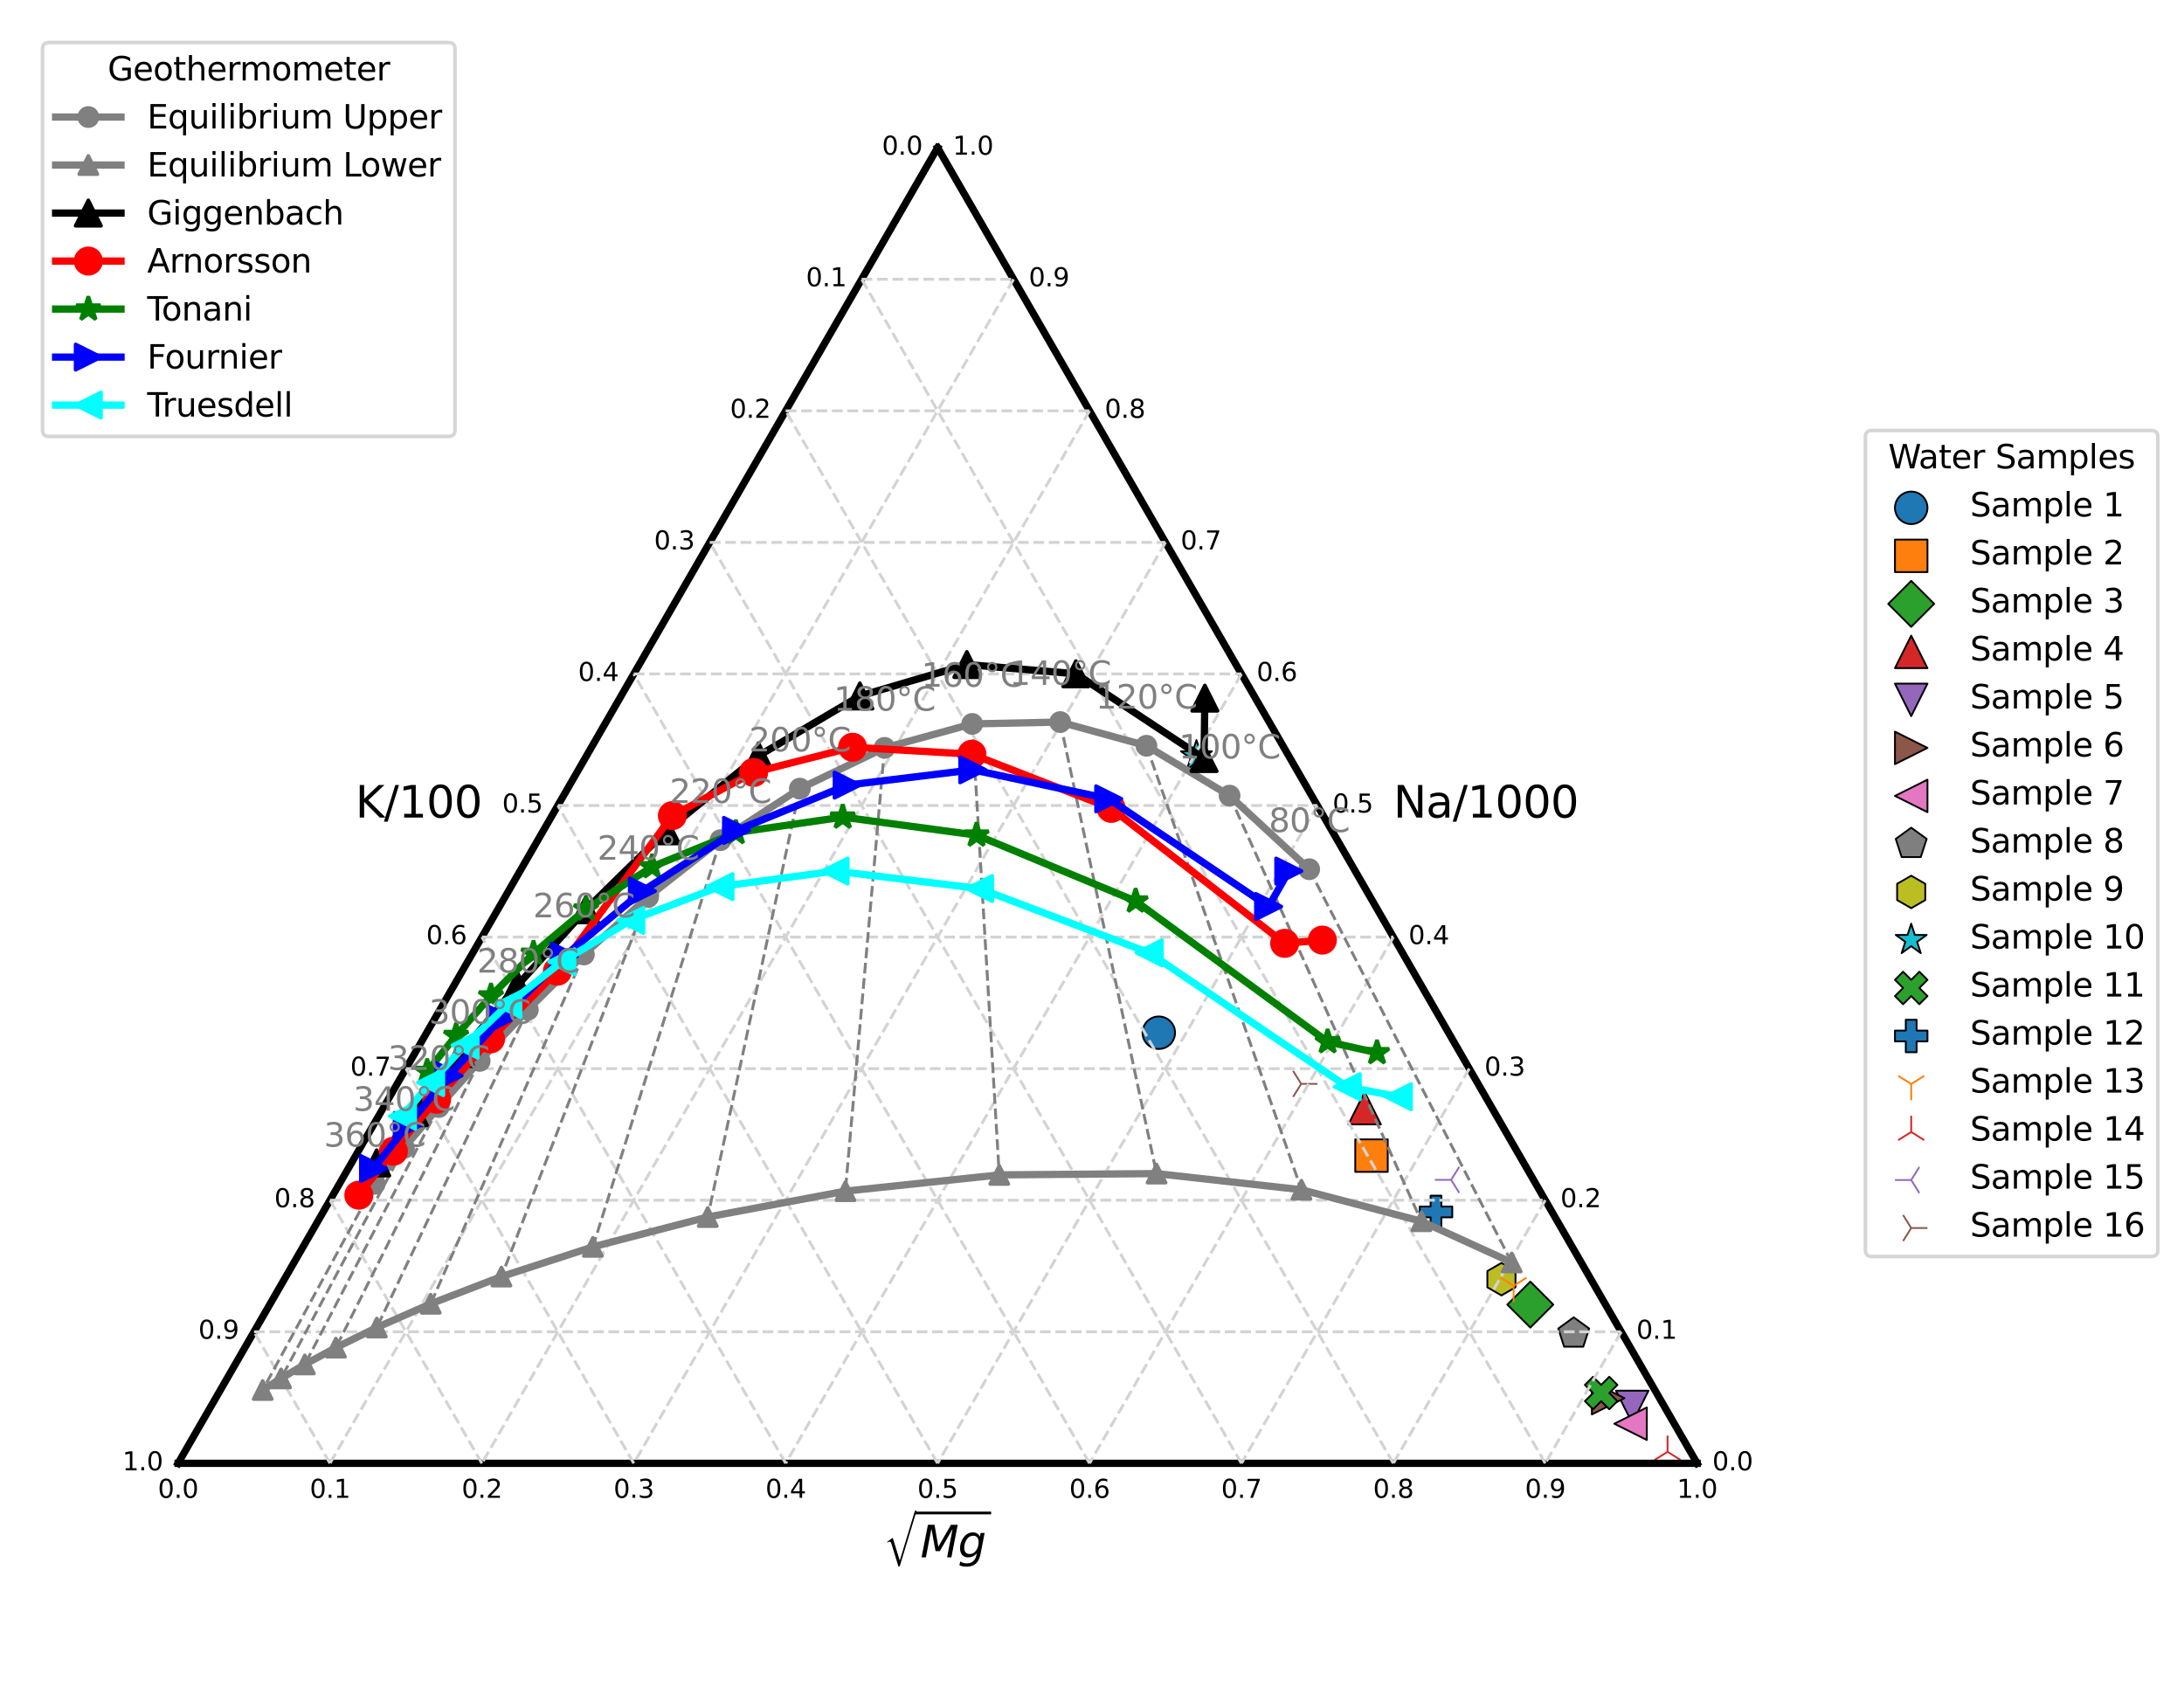 <?xml version="1.0" encoding="utf-8" standalone="no"?>
<!DOCTYPE svg PUBLIC "-//W3C//DTD SVG 1.1//EN"
  "http://www.w3.org/Graphics/SVG/1.1/DTD/svg11.dtd">
<svg xmlns:xlink="http://www.w3.org/1999/xlink" width="600.936pt" height="464.157pt" viewBox="0 0 600.936 464.157" xmlns="http://www.w3.org/2000/svg" version="1.1">
 <defs>
  <style type="text/css">*{stroke-linejoin: round; stroke-linecap: butt}</style>
 </defs>
 <g id="figure_1">
  <g id="patch_1">
   <path d="M 0 464.157 
L 600.936 464.157 
L 600.936 0 
L 0 0 
z
" style="fill: #ffffff"/>
  </g>
  <g id="axes_1">
   <g id="PathCollection_1">
    <defs>
     <path id="m38c7316818" d="M 0 4.472 
C 1.186 4.472 2.324 4.001 3.162 3.162 
C 4.001 2.324 4.472 1.186 4.472 0 
C 4.472 -1.186 4.001 -2.324 3.162 -3.162 
C 2.324 -4.001 1.186 -4.472 0 -4.472 
C -1.186 -4.472 -2.324 -4.001 -3.162 -3.162 
C -4.001 -2.324 -4.472 -1.186 -4.472 0 
C -4.472 1.186 -4.001 2.324 -3.162 3.162 
C -2.324 4.001 -1.186 4.472 0 4.472 
z
" style="stroke: #000000; stroke-width: 0.5"/>
    </defs>
    <g clip-path="url(#pfb21678dac)">
     <use xlink:href="#m38c7316818" x="318.844" y="284.143" style="fill: #1f77b4; stroke: #000000; stroke-width: 0.5"/>
    </g>
   </g>
   <g id="PathCollection_2">
    <defs>
     <path id="m8042a51956" d="M -4.472 4.472 
L 4.472 4.472 
L 4.472 -4.472 
L -4.472 -4.472 
z
" style="stroke: #000000; stroke-width: 0.5"/>
    </defs>
    <g clip-path="url(#pfb21678dac)">
     <use xlink:href="#m8042a51956" x="377.376" y="317.964" style="fill: #ff7f0e; stroke: #000000; stroke-width: 0.5"/>
    </g>
   </g>
   <g id="PathCollection_3">
    <defs>
     <path id="mdd453bde2b" d="M 0 6.325 
L 6.325 0 
L 0 -6.325 
L -6.325 0 
z
" style="stroke: #000000; stroke-width: 0.5"/>
    </defs>
    <g clip-path="url(#pfb21678dac)">
     <use xlink:href="#mdd453bde2b" x="421.077" y="358.948" style="fill: #2ca02c; stroke: #000000; stroke-width: 0.5"/>
    </g>
   </g>
   <g id="PathCollection_4">
    <defs>
     <path id="m64e00b9f7d" d="M 0 -4.472 
L -4.472 4.472 
L 4.472 4.472 
z
" style="stroke: #000000; stroke-width: 0.5"/>
    </defs>
    <g clip-path="url(#pfb21678dac)">
     <use xlink:href="#m64e00b9f7d" x="375.488" y="304.901" style="fill: #d62728; stroke: #000000; stroke-width: 0.5"/>
    </g>
   </g>
   <g id="PathCollection_5">
    <defs>
     <path id="m196aeb065f" d="M -0 4.472 
L 4.472 -4.472 
L -4.472 -4.472 
z
" style="stroke: #000000; stroke-width: 0.5"/>
    </defs>
    <g clip-path="url(#pfb21678dac)">
     <use xlink:href="#m196aeb065f" x="449.115" y="387.11" style="fill: #9467bd; stroke: #000000; stroke-width: 0.5"/>
    </g>
   </g>
   <g id="PathCollection_6">
    <defs>
     <path id="m436c63610a" d="M 4.472 0 
L -4.472 -4.472 
L -4.472 4.472 
z
" style="stroke: #000000; stroke-width: 0.5"/>
    </defs>
    <g clip-path="url(#pfb21678dac)">
     <use xlink:href="#m436c63610a" x="442.486" y="384.693" style="fill: #8c564b; stroke: #000000; stroke-width: 0.5"/>
    </g>
   </g>
   <g id="PathCollection_7">
    <defs>
     <path id="m8047e75db2" d="M -4.472 -0 
L 4.472 4.472 
L 4.472 -4.472 
z
" style="stroke: #000000; stroke-width: 0.5"/>
    </defs>
    <g clip-path="url(#pfb21678dac)">
     <use xlink:href="#m8047e75db2" x="448.657" y="391.727" style="fill: #e377c2; stroke: #000000; stroke-width: 0.5"/>
    </g>
   </g>
   <g id="PathCollection_8">
    <defs>
     <path id="m60118ccdd3" d="M 0 -4.472 
L -4.253 -1.382 
L -2.629 3.618 
L 2.629 3.618 
L 4.253 -1.382 
z
" style="stroke: #000000; stroke-width: 0.5"/>
    </defs>
    <g clip-path="url(#pfb21678dac)">
     <use xlink:href="#m60118ccdd3" x="433.012" y="366.924" style="fill: #7f7f7f; stroke: #000000; stroke-width: 0.5"/>
    </g>
   </g>
   <g id="PathCollection_9">
    <defs>
     <path id="md70deafdd9" d="M 0 -4.472 
L -3.873 -2.236 
L -3.873 2.236 
L -0 4.472 
L 3.873 2.236 
L 3.873 -2.236 
z
" style="stroke: #000000; stroke-width: 0.5"/>
    </defs>
    <g clip-path="url(#pfb21678dac)">
     <use xlink:href="#md70deafdd9" x="413.127" y="351.956" style="fill: #bcbd22; stroke: #000000; stroke-width: 0.5"/>
    </g>
   </g>
   <g id="PathCollection_10">
    <defs>
     <path id="m93571c38d3" d="M 0 -4.472 
L -1.004 -1.382 
L -4.253 -1.382 
L -1.625 0.528 
L -2.629 3.618 
L -0 1.708 
L 2.629 3.618 
L 1.625 0.528 
L 4.253 -1.382 
L 1.004 -1.382 
z
" style="stroke: #000000; stroke-width: 0.5"/>
    </defs>
    <g clip-path="url(#pfb21678dac)">
     <use xlink:href="#m93571c38d3" x="329.207" y="208.094" style="fill: #17becf; stroke: #000000; stroke-width: 0.5"/>
    </g>
   </g>
   <g id="PathCollection_11">
    <defs>
     <path id="m7b29fd9753" d="M -2.236 4.472 
L 0 2.236 
L 2.236 4.472 
L 4.472 2.236 
L 2.236 0 
L 4.472 -2.236 
L 2.236 -4.472 
L 0 -2.236 
L -2.236 -4.472 
L -4.472 -2.236 
L -2.236 0 
L -4.472 2.236 
z
" style="stroke: #000000; stroke-width: 0.5"/>
    </defs>
    <g clip-path="url(#pfb21678dac)">
     <use xlink:href="#m7b29fd9753" x="440.564" y="383.281" style="fill: #2ca02c; stroke: #000000; stroke-width: 0.5"/>
    </g>
   </g>
   <g id="PathCollection_12">
    <defs>
     <path id="m2543fed0c5" d="M -1.491 4.472 
L 1.491 4.472 
L 1.491 1.491 
L 4.472 1.491 
L 4.472 -1.491 
L 1.491 -1.491 
L 1.491 -4.472 
L -1.491 -4.472 
L -1.491 -1.491 
L -4.472 -1.491 
L -4.472 1.491 
L -1.491 1.491 
z
" style="stroke: #000000; stroke-width: 0.5"/>
    </defs>
    <g clip-path="url(#pfb21678dac)">
     <use xlink:href="#m2543fed0c5" x="395.121" y="333.45" style="fill: #1f77b4; stroke: #000000; stroke-width: 0.5"/>
    </g>
   </g>
   <g id="PathCollection_13">
    <defs>
     <path id="m2423154a98" d="M 0 0 
L 0 4.472 
M 0 0 
L 3.578 -2.236 
M 0 0 
L -3.578 -2.236 
" style="stroke: #ff7f0e; stroke-width: 0.5"/>
    </defs>
    <g clip-path="url(#pfb21678dac)">
     <use xlink:href="#m2423154a98" x="416.472" y="353.764" style="fill: #ff7f0e; stroke: #ff7f0e; stroke-width: 0.5"/>
    </g>
   </g>
   <g id="PathCollection_14">
    <defs>
     <path id="m04544c22d2" d="M 0 0 
L 0 -4.472 
M 0 0 
L -3.578 2.236 
M 0 0 
L 3.578 2.236 
" style="stroke: #d62728; stroke-width: 0.5"/>
    </defs>
    <g clip-path="url(#pfb21678dac)">
     <use xlink:href="#m04544c22d2" x="458.834" y="399.454" style="fill: #d62728; stroke: #d62728; stroke-width: 0.5"/>
    </g>
   </g>
   <g id="PathCollection_15">
    <defs>
     <path id="m8e059ea7a8" d="M 0 0 
L -4.472 -0 
M 0 0 
L 2.236 3.578 
M 0 0 
L 2.236 -3.578 
" style="stroke: #9467bd; stroke-width: 0.5"/>
    </defs>
    <g clip-path="url(#pfb21678dac)">
     <use xlink:href="#m8e059ea7a8" x="399.284" y="324.625" style="fill: #9467bd; stroke: #9467bd; stroke-width: 0.5"/>
    </g>
   </g>
   <g id="PathCollection_16">
    <defs>
     <path id="ma06a3d496d" d="M 0 0 
L 4.472 0 
M 0 0 
L -2.236 -3.578 
M 0 0 
L -2.236 3.578 
" style="stroke: #8c564b; stroke-width: 0.5"/>
    </defs>
    <g clip-path="url(#pfb21678dac)">
     <use xlink:href="#ma06a3d496d" x="358.033" y="298.221" style="fill: #8c564b; stroke: #8c564b; stroke-width: 0.5"/>
    </g>
   </g>
   <g id="line2d_1">
    <path d="M 48.998 402.62 
L 466.978 402.62 
" clip-path="url(#pfb21678dac)" style="fill: none; stroke: #000000; stroke-width: 2; stroke-linecap: square"/>
   </g>
   <g id="line2d_2">
    <path d="M 466.978 402.62 
L 257.988 40.638 
" clip-path="url(#pfb21678dac)" style="fill: none; stroke: #000000; stroke-width: 2; stroke-linecap: square"/>
   </g>
   <g id="line2d_3">
    <path d="M 257.988 40.638 
L 48.998 402.62 
" clip-path="url(#pfb21678dac)" style="fill: none; stroke: #000000; stroke-width: 2; stroke-linecap: square"/>
   </g>
   <g id="line2d_4">
    <path d="M 69.897 366.421 
L 446.079 366.421 
" clip-path="url(#pfb21678dac)" style="fill: none; stroke-dasharray: 2.96,1.28; stroke-dashoffset: 0; stroke: #d3d3d3; stroke-width: 0.8"/>
   </g>
   <g id="line2d_5">
    <path d="M 425.18 402.62 
L 237.089 76.837 
" clip-path="url(#pfb21678dac)" style="fill: none; stroke-dasharray: 2.96,1.28; stroke-dashoffset: 0; stroke: #d3d3d3; stroke-width: 0.8"/>
   </g>
   <g id="line2d_6">
    <path d="M 278.887 76.837 
L 90.796 402.62 
" clip-path="url(#pfb21678dac)" style="fill: none; stroke-dasharray: 2.96,1.28; stroke-dashoffset: 0; stroke: #d3d3d3; stroke-width: 0.8"/>
   </g>
   <g id="line2d_7">
    <path d="M 90.796 330.223 
L 425.18 330.223 
" clip-path="url(#pfb21678dac)" style="fill: none; stroke-dasharray: 2.96,1.28; stroke-dashoffset: 0; stroke: #d3d3d3; stroke-width: 0.8"/>
   </g>
   <g id="line2d_8">
    <path d="M 383.382 402.62 
L 216.19 113.035 
" clip-path="url(#pfb21678dac)" style="fill: none; stroke-dasharray: 2.96,1.28; stroke-dashoffset: 0; stroke: #d3d3d3; stroke-width: 0.8"/>
   </g>
   <g id="line2d_9">
    <path d="M 299.786 113.035 
L 132.594 402.62 
" clip-path="url(#pfb21678dac)" style="fill: none; stroke-dasharray: 2.96,1.28; stroke-dashoffset: 0; stroke: #d3d3d3; stroke-width: 0.8"/>
   </g>
   <g id="line2d_10">
    <path d="M 111.695 294.025 
L 404.281 294.025 
" clip-path="url(#pfb21678dac)" style="fill: none; stroke-dasharray: 2.96,1.28; stroke-dashoffset: 0; stroke: #d3d3d3; stroke-width: 0.8"/>
   </g>
   <g id="line2d_11">
    <path d="M 341.584 402.62 
L 195.291 149.233 
" clip-path="url(#pfb21678dac)" style="fill: none; stroke-dasharray: 2.96,1.28; stroke-dashoffset: 0; stroke: #d3d3d3; stroke-width: 0.8"/>
   </g>
   <g id="line2d_12">
    <path d="M 320.685 149.233 
L 174.392 402.62 
" clip-path="url(#pfb21678dac)" style="fill: none; stroke-dasharray: 2.96,1.28; stroke-dashoffset: 0; stroke: #d3d3d3; stroke-width: 0.8"/>
   </g>
   <g id="line2d_13">
    <path d="M 132.594 257.827 
L 383.382 257.827 
" clip-path="url(#pfb21678dac)" style="fill: none; stroke-dasharray: 2.96,1.28; stroke-dashoffset: 0; stroke: #d3d3d3; stroke-width: 0.8"/>
   </g>
   <g id="line2d_14">
    <path d="M 299.786 402.62 
L 174.392 185.431 
" clip-path="url(#pfb21678dac)" style="fill: none; stroke-dasharray: 2.96,1.28; stroke-dashoffset: 0; stroke: #d3d3d3; stroke-width: 0.8"/>
   </g>
   <g id="line2d_15">
    <path d="M 341.584 185.431 
L 216.19 402.62 
" clip-path="url(#pfb21678dac)" style="fill: none; stroke-dasharray: 2.96,1.28; stroke-dashoffset: 0; stroke: #d3d3d3; stroke-width: 0.8"/>
   </g>
   <g id="line2d_16">
    <path d="M 153.493 221.629 
L 362.483 221.629 
" clip-path="url(#pfb21678dac)" style="fill: none; stroke-dasharray: 2.96,1.28; stroke-dashoffset: 0; stroke: #d3d3d3; stroke-width: 0.8"/>
   </g>
   <g id="line2d_17">
    <path d="M 257.988 402.62 
L 153.493 221.629 
" clip-path="url(#pfb21678dac)" style="fill: none; stroke-dasharray: 2.96,1.28; stroke-dashoffset: 0; stroke: #d3d3d3; stroke-width: 0.8"/>
   </g>
   <g id="line2d_18">
    <path d="M 362.483 221.629 
L 257.988 402.62 
" clip-path="url(#pfb21678dac)" style="fill: none; stroke-dasharray: 2.96,1.28; stroke-dashoffset: 0; stroke: #d3d3d3; stroke-width: 0.8"/>
   </g>
   <g id="line2d_19">
    <path d="M 174.392 185.431 
L 341.584 185.431 
" clip-path="url(#pfb21678dac)" style="fill: none; stroke-dasharray: 2.96,1.28; stroke-dashoffset: 0; stroke: #d3d3d3; stroke-width: 0.8"/>
   </g>
   <g id="line2d_20">
    <path d="M 216.19 402.62 
L 132.594 257.827 
" clip-path="url(#pfb21678dac)" style="fill: none; stroke-dasharray: 2.96,1.28; stroke-dashoffset: 0; stroke: #d3d3d3; stroke-width: 0.8"/>
   </g>
   <g id="line2d_21">
    <path d="M 383.382 257.827 
L 299.786 402.62 
" clip-path="url(#pfb21678dac)" style="fill: none; stroke-dasharray: 2.96,1.28; stroke-dashoffset: 0; stroke: #d3d3d3; stroke-width: 0.8"/>
   </g>
   <g id="line2d_22">
    <path d="M 195.291 149.233 
L 320.685 149.233 
" clip-path="url(#pfb21678dac)" style="fill: none; stroke-dasharray: 2.96,1.28; stroke-dashoffset: 0; stroke: #d3d3d3; stroke-width: 0.8"/>
   </g>
   <g id="line2d_23">
    <path d="M 174.392 402.62 
L 111.695 294.025 
" clip-path="url(#pfb21678dac)" style="fill: none; stroke-dasharray: 2.96,1.28; stroke-dashoffset: 0; stroke: #d3d3d3; stroke-width: 0.8"/>
   </g>
   <g id="line2d_24">
    <path d="M 404.281 294.025 
L 341.584 402.62 
" clip-path="url(#pfb21678dac)" style="fill: none; stroke-dasharray: 2.96,1.28; stroke-dashoffset: 0; stroke: #d3d3d3; stroke-width: 0.8"/>
   </g>
   <g id="line2d_25">
    <path d="M 216.19 113.035 
L 299.786 113.035 
" clip-path="url(#pfb21678dac)" style="fill: none; stroke-dasharray: 2.96,1.28; stroke-dashoffset: 0; stroke: #d3d3d3; stroke-width: 0.8"/>
   </g>
   <g id="line2d_26">
    <path d="M 132.594 402.62 
L 90.796 330.223 
" clip-path="url(#pfb21678dac)" style="fill: none; stroke-dasharray: 2.96,1.28; stroke-dashoffset: 0; stroke: #d3d3d3; stroke-width: 0.8"/>
   </g>
   <g id="line2d_27">
    <path d="M 425.18 330.223 
L 383.382 402.62 
" clip-path="url(#pfb21678dac)" style="fill: none; stroke-dasharray: 2.96,1.28; stroke-dashoffset: 0; stroke: #d3d3d3; stroke-width: 0.8"/>
   </g>
   <g id="line2d_28">
    <path d="M 237.089 76.837 
L 278.887 76.837 
" clip-path="url(#pfb21678dac)" style="fill: none; stroke-dasharray: 2.96,1.28; stroke-dashoffset: 0; stroke: #d3d3d3; stroke-width: 0.8"/>
   </g>
   <g id="line2d_29">
    <path d="M 90.796 402.62 
L 69.897 366.421 
" clip-path="url(#pfb21678dac)" style="fill: none; stroke-dasharray: 2.96,1.28; stroke-dashoffset: 0; stroke: #d3d3d3; stroke-width: 0.8"/>
   </g>
   <g id="line2d_30">
    <path d="M 446.079 366.421 
L 425.18 402.62 
" clip-path="url(#pfb21678dac)" style="fill: none; stroke-dasharray: 2.96,1.28; stroke-dashoffset: 0; stroke: #d3d3d3; stroke-width: 0.8"/>
   </g>
   <g id="line2d_31">
    <path d="M 360.233 239.157 
L 338.323 218.911 
L 315.441 205.185 
L 291.716 198.667 
L 267.503 199.177 
L 243.389 205.77 
L 220.079 216.981 
L 198.232 231.161 
L 178.337 246.781 
L 160.655 262.618 
L 145.239 277.826 
L 131.988 291.898 
L 120.707 304.593 
L 111.159 315.85 
L 103.101 325.721 
" clip-path="url(#pfb21678dac)" style="fill: none; stroke: #808080; stroke-width: 2; stroke-linecap: square"/>
    <defs>
     <path id="m9cdcf32359" d="M 0 2.5 
C 0.663 2.5 1.299 2.237 1.768 1.768 
C 2.237 1.299 2.5 0.663 2.5 0 
C 2.5 -0.663 2.237 -1.299 1.768 -1.768 
C 1.299 -2.237 0.663 -2.5 0 -2.5 
C -0.663 -2.5 -1.299 -2.237 -1.768 -1.768 
C -2.237 -1.299 -2.5 -0.663 -2.5 0 
C -2.5 0.663 -2.237 1.299 -1.768 1.768 
C -1.299 2.237 -0.663 2.5 0 2.5 
z
" style="stroke: #808080"/>
    </defs>
    <g clip-path="url(#pfb21678dac)">
     <use xlink:href="#m9cdcf32359" x="360.233" y="239.157" style="fill: #808080; stroke: #808080"/>
     <use xlink:href="#m9cdcf32359" x="338.323" y="218.911" style="fill: #808080; stroke: #808080"/>
     <use xlink:href="#m9cdcf32359" x="315.441" y="205.185" style="fill: #808080; stroke: #808080"/>
     <use xlink:href="#m9cdcf32359" x="291.716" y="198.667" style="fill: #808080; stroke: #808080"/>
     <use xlink:href="#m9cdcf32359" x="267.503" y="199.177" style="fill: #808080; stroke: #808080"/>
     <use xlink:href="#m9cdcf32359" x="243.389" y="205.77" style="fill: #808080; stroke: #808080"/>
     <use xlink:href="#m9cdcf32359" x="220.079" y="216.981" style="fill: #808080; stroke: #808080"/>
     <use xlink:href="#m9cdcf32359" x="198.232" y="231.161" style="fill: #808080; stroke: #808080"/>
     <use xlink:href="#m9cdcf32359" x="178.337" y="246.781" style="fill: #808080; stroke: #808080"/>
     <use xlink:href="#m9cdcf32359" x="160.655" y="262.618" style="fill: #808080; stroke: #808080"/>
     <use xlink:href="#m9cdcf32359" x="145.239" y="277.826" style="fill: #808080; stroke: #808080"/>
     <use xlink:href="#m9cdcf32359" x="131.988" y="291.898" style="fill: #808080; stroke: #808080"/>
     <use xlink:href="#m9cdcf32359" x="120.707" y="304.593" style="fill: #808080; stroke: #808080"/>
     <use xlink:href="#m9cdcf32359" x="111.159" y="315.85" style="fill: #808080; stroke: #808080"/>
     <use xlink:href="#m9cdcf32359" x="103.101" y="325.721" style="fill: #808080; stroke: #808080"/>
    </g>
   </g>
   <g id="line2d_32">
    <path d="M 415.959 347.356 
L 391.094 336.015 
L 358.093 327.344 
L 318.231 322.905 
L 274.949 323.26 
L 232.606 327.732 
L 194.74 334.847 
L 163.135 343.065 
L 137.976 351.239 
L 118.516 358.722 
L 103.682 365.248 
L 92.428 370.785 
L 83.873 375.414 
L 77.33 379.258 
L 72.283 382.445 
" clip-path="url(#pfb21678dac)" style="fill: none; stroke: #808080; stroke-width: 2; stroke-linecap: square"/>
    <defs>
     <path id="m8cb7864367" d="M 0 -2.5 
L -2.5 2.5 
L 2.5 2.5 
z
" style="stroke: #808080; stroke-linejoin: miter"/>
    </defs>
    <g clip-path="url(#pfb21678dac)">
     <use xlink:href="#m8cb7864367" x="415.959" y="347.356" style="fill: #808080; stroke: #808080; stroke-linejoin: miter"/>
     <use xlink:href="#m8cb7864367" x="391.094" y="336.015" style="fill: #808080; stroke: #808080; stroke-linejoin: miter"/>
     <use xlink:href="#m8cb7864367" x="358.093" y="327.344" style="fill: #808080; stroke: #808080; stroke-linejoin: miter"/>
     <use xlink:href="#m8cb7864367" x="318.231" y="322.905" style="fill: #808080; stroke: #808080; stroke-linejoin: miter"/>
     <use xlink:href="#m8cb7864367" x="274.949" y="323.26" style="fill: #808080; stroke: #808080; stroke-linejoin: miter"/>
     <use xlink:href="#m8cb7864367" x="232.606" y="327.732" style="fill: #808080; stroke: #808080; stroke-linejoin: miter"/>
     <use xlink:href="#m8cb7864367" x="194.74" y="334.847" style="fill: #808080; stroke: #808080; stroke-linejoin: miter"/>
     <use xlink:href="#m8cb7864367" x="163.135" y="343.065" style="fill: #808080; stroke: #808080; stroke-linejoin: miter"/>
     <use xlink:href="#m8cb7864367" x="137.976" y="351.239" style="fill: #808080; stroke: #808080; stroke-linejoin: miter"/>
     <use xlink:href="#m8cb7864367" x="118.516" y="358.722" style="fill: #808080; stroke: #808080; stroke-linejoin: miter"/>
     <use xlink:href="#m8cb7864367" x="103.682" y="365.248" style="fill: #808080; stroke: #808080; stroke-linejoin: miter"/>
     <use xlink:href="#m8cb7864367" x="92.428" y="370.785" style="fill: #808080; stroke: #808080; stroke-linejoin: miter"/>
     <use xlink:href="#m8cb7864367" x="83.873" y="375.414" style="fill: #808080; stroke: #808080; stroke-linejoin: miter"/>
     <use xlink:href="#m8cb7864367" x="77.33" y="379.258" style="fill: #808080; stroke: #808080; stroke-linejoin: miter"/>
     <use xlink:href="#m8cb7864367" x="72.283" y="382.445" style="fill: #808080; stroke: #808080; stroke-linejoin: miter"/>
    </g>
   </g>
   <g id="line2d_33">
    <path d="M 360.233 239.157 
L 415.959 347.356 
" clip-path="url(#pfb21678dac)" style="fill: none; stroke-dasharray: 2.96,1.28; stroke-dashoffset: 0; stroke: #808080; stroke-width: 0.8"/>
   </g>
   <g id="line2d_34">
    <path d="M 338.323 218.911 
L 391.094 336.015 
" clip-path="url(#pfb21678dac)" style="fill: none; stroke-dasharray: 2.96,1.28; stroke-dashoffset: 0; stroke: #808080; stroke-width: 0.8"/>
   </g>
   <g id="line2d_35">
    <path d="M 315.441 205.185 
L 358.093 327.344 
" clip-path="url(#pfb21678dac)" style="fill: none; stroke-dasharray: 2.96,1.28; stroke-dashoffset: 0; stroke: #808080; stroke-width: 0.8"/>
   </g>
   <g id="line2d_36">
    <path d="M 291.716 198.667 
L 318.231 322.905 
" clip-path="url(#pfb21678dac)" style="fill: none; stroke-dasharray: 2.96,1.28; stroke-dashoffset: 0; stroke: #808080; stroke-width: 0.8"/>
   </g>
   <g id="line2d_37">
    <path d="M 267.503 199.177 
L 274.949 323.26 
" clip-path="url(#pfb21678dac)" style="fill: none; stroke-dasharray: 2.96,1.28; stroke-dashoffset: 0; stroke: #808080; stroke-width: 0.8"/>
   </g>
   <g id="line2d_38">
    <path d="M 243.389 205.77 
L 232.606 327.732 
" clip-path="url(#pfb21678dac)" style="fill: none; stroke-dasharray: 2.96,1.28; stroke-dashoffset: 0; stroke: #808080; stroke-width: 0.8"/>
   </g>
   <g id="line2d_39">
    <path d="M 220.079 216.981 
L 194.74 334.847 
" clip-path="url(#pfb21678dac)" style="fill: none; stroke-dasharray: 2.96,1.28; stroke-dashoffset: 0; stroke: #808080; stroke-width: 0.8"/>
   </g>
   <g id="line2d_40">
    <path d="M 198.232 231.161 
L 163.135 343.065 
" clip-path="url(#pfb21678dac)" style="fill: none; stroke-dasharray: 2.96,1.28; stroke-dashoffset: 0; stroke: #808080; stroke-width: 0.8"/>
   </g>
   <g id="line2d_41">
    <path d="M 178.337 246.781 
L 137.976 351.239 
" clip-path="url(#pfb21678dac)" style="fill: none; stroke-dasharray: 2.96,1.28; stroke-dashoffset: 0; stroke: #808080; stroke-width: 0.8"/>
   </g>
   <g id="line2d_42">
    <path d="M 160.655 262.618 
L 118.516 358.722 
" clip-path="url(#pfb21678dac)" style="fill: none; stroke-dasharray: 2.96,1.28; stroke-dashoffset: 0; stroke: #808080; stroke-width: 0.8"/>
   </g>
   <g id="line2d_43">
    <path d="M 145.239 277.826 
L 103.682 365.248 
" clip-path="url(#pfb21678dac)" style="fill: none; stroke-dasharray: 2.96,1.28; stroke-dashoffset: 0; stroke: #808080; stroke-width: 0.8"/>
   </g>
   <g id="line2d_44">
    <path d="M 131.988 291.898 
L 92.428 370.785 
" clip-path="url(#pfb21678dac)" style="fill: none; stroke-dasharray: 2.96,1.28; stroke-dashoffset: 0; stroke: #808080; stroke-width: 0.8"/>
   </g>
   <g id="line2d_45">
    <path d="M 120.707 304.593 
L 83.873 375.414 
" clip-path="url(#pfb21678dac)" style="fill: none; stroke-dasharray: 2.96,1.28; stroke-dashoffset: 0; stroke: #808080; stroke-width: 0.8"/>
   </g>
   <g id="line2d_46">
    <path d="M 111.159 315.85 
L 77.33 379.258 
" clip-path="url(#pfb21678dac)" style="fill: none; stroke-dasharray: 2.96,1.28; stroke-dashoffset: 0; stroke: #808080; stroke-width: 0.8"/>
   </g>
   <g id="line2d_47">
    <path d="M 103.101 325.721 
L 72.283 382.445 
" clip-path="url(#pfb21678dac)" style="fill: none; stroke-dasharray: 2.96,1.28; stroke-dashoffset: 0; stroke: #808080; stroke-width: 0.8"/>
   </g>
   <g id="line2d_48">
    <path d="M 331.52 192.088 
L 331.297 208.692 
L 296.031 185.383 
L 266.037 182.847 
L 236.596 191.491 
L 208.707 207.955 
L 183.354 228.581 
L 161.176 250.317 
L 142.369 271.105 
L 126.768 289.844 
L 114.006 306.125 
L 103.641 319.961 
" clip-path="url(#pfb21678dac)" style="fill: none; stroke: #000000; stroke-width: 2; stroke-linecap: square"/>
    <defs>
     <path id="mbb6369bc51" d="M 0 -3.5 
L -3.5 3.5 
L 3.5 3.5 
z
" style="stroke: #000000; stroke-linejoin: miter"/>
    </defs>
    <g clip-path="url(#pfb21678dac)">
     <use xlink:href="#mbb6369bc51" x="331.52" y="192.088" style="stroke: #000000; stroke-linejoin: miter"/>
     <use xlink:href="#mbb6369bc51" x="331.297" y="208.692" style="stroke: #000000; stroke-linejoin: miter"/>
     <use xlink:href="#mbb6369bc51" x="296.031" y="185.383" style="stroke: #000000; stroke-linejoin: miter"/>
     <use xlink:href="#mbb6369bc51" x="266.037" y="182.847" style="stroke: #000000; stroke-linejoin: miter"/>
     <use xlink:href="#mbb6369bc51" x="236.596" y="191.491" style="stroke: #000000; stroke-linejoin: miter"/>
     <use xlink:href="#mbb6369bc51" x="208.707" y="207.955" style="stroke: #000000; stroke-linejoin: miter"/>
     <use xlink:href="#mbb6369bc51" x="183.354" y="228.581" style="stroke: #000000; stroke-linejoin: miter"/>
     <use xlink:href="#mbb6369bc51" x="161.176" y="250.317" style="stroke: #000000; stroke-linejoin: miter"/>
     <use xlink:href="#mbb6369bc51" x="142.369" y="271.105" style="stroke: #000000; stroke-linejoin: miter"/>
     <use xlink:href="#mbb6369bc51" x="126.768" y="289.844" style="stroke: #000000; stroke-linejoin: miter"/>
     <use xlink:href="#mbb6369bc51" x="114.006" y="306.125" style="stroke: #000000; stroke-linejoin: miter"/>
     <use xlink:href="#mbb6369bc51" x="103.641" y="319.961" style="stroke: #000000; stroke-linejoin: miter"/>
    </g>
   </g>
   <g id="line2d_49">
    <path d="M 363.842 258.661 
L 353.482 259.551 
L 305.764 222.417 
L 267.433 207.52 
L 234.596 205.599 
L 207.359 212.533 
L 185.012 224.406 
L 153.376 267.211 
L 134.976 285.841 
L 120.133 302.445 
L 108.244 316.749 
L 98.735 328.839 
" clip-path="url(#pfb21678dac)" style="fill: none; stroke: #ff0000; stroke-width: 2; stroke-linecap: square"/>
    <defs>
     <path id="m105770ffbe" d="M 0 3.5 
C 0.928 3.5 1.819 3.131 2.475 2.475 
C 3.131 1.819 3.5 0.928 3.5 0 
C 3.5 -0.928 3.131 -1.819 2.475 -2.475 
C 1.819 -3.131 0.928 -3.5 0 -3.5 
C -0.928 -3.5 -1.819 -3.131 -2.475 -2.475 
C -3.131 -1.819 -3.5 -0.928 -3.5 0 
C -3.5 0.928 -3.131 1.819 -2.475 2.475 
C -1.819 3.131 -0.928 3.5 0 3.5 
z
" style="stroke: #ff0000"/>
    </defs>
    <g clip-path="url(#pfb21678dac)">
     <use xlink:href="#m105770ffbe" x="363.842" y="258.661" style="fill: #ff0000; stroke: #ff0000"/>
     <use xlink:href="#m105770ffbe" x="353.482" y="259.551" style="fill: #ff0000; stroke: #ff0000"/>
     <use xlink:href="#m105770ffbe" x="305.764" y="222.417" style="fill: #ff0000; stroke: #ff0000"/>
     <use xlink:href="#m105770ffbe" x="267.433" y="207.52" style="fill: #ff0000; stroke: #ff0000"/>
     <use xlink:href="#m105770ffbe" x="234.596" y="205.599" style="fill: #ff0000; stroke: #ff0000"/>
     <use xlink:href="#m105770ffbe" x="207.359" y="212.533" style="fill: #ff0000; stroke: #ff0000"/>
     <use xlink:href="#m105770ffbe" x="185.012" y="224.406" style="fill: #ff0000; stroke: #ff0000"/>
     <use xlink:href="#m105770ffbe" x="153.376" y="267.211" style="fill: #ff0000; stroke: #ff0000"/>
     <use xlink:href="#m105770ffbe" x="134.976" y="285.841" style="fill: #ff0000; stroke: #ff0000"/>
     <use xlink:href="#m105770ffbe" x="120.133" y="302.445" style="fill: #ff0000; stroke: #ff0000"/>
     <use xlink:href="#m105770ffbe" x="108.244" y="316.749" style="fill: #ff0000; stroke: #ff0000"/>
     <use xlink:href="#m105770ffbe" x="98.735" y="328.839" style="fill: #ff0000; stroke: #ff0000"/>
    </g>
   </g>
   <g id="line2d_50">
    <path d="M 378.885 289.643 
L 365.296 286.632 
L 312.466 247.917 
L 268.693 229.773 
L 231.87 224.822 
L 202.484 229.083 
L 179.419 238.489 
L 161.258 250.14 
L 146.787 262.299 
L 135.09 274.04 
L 125.502 284.927 
L 117.543 294.802 
" clip-path="url(#pfb21678dac)" style="fill: none; stroke: #008000; stroke-width: 2; stroke-linecap: square"/>
    <defs>
     <path id="m2261ac3928" d="M 0 -3.5 
L -0.786 -1.082 
L -3.329 -1.082 
L -1.271 0.413 
L -2.057 2.832 
L -0 1.337 
L 2.057 2.832 
L 1.271 0.413 
L 3.329 -1.082 
L 0.786 -1.082 
z
" style="stroke: #008000; stroke-linejoin: bevel"/>
    </defs>
    <g clip-path="url(#pfb21678dac)">
     <use xlink:href="#m2261ac3928" x="378.885" y="289.643" style="fill: #008000; stroke: #008000; stroke-linejoin: bevel"/>
     <use xlink:href="#m2261ac3928" x="365.296" y="286.632" style="fill: #008000; stroke: #008000; stroke-linejoin: bevel"/>
     <use xlink:href="#m2261ac3928" x="312.466" y="247.917" style="fill: #008000; stroke: #008000; stroke-linejoin: bevel"/>
     <use xlink:href="#m2261ac3928" x="268.693" y="229.773" style="fill: #008000; stroke: #008000; stroke-linejoin: bevel"/>
     <use xlink:href="#m2261ac3928" x="231.87" y="224.822" style="fill: #008000; stroke: #008000; stroke-linejoin: bevel"/>
     <use xlink:href="#m2261ac3928" x="202.484" y="229.083" style="fill: #008000; stroke: #008000; stroke-linejoin: bevel"/>
     <use xlink:href="#m2261ac3928" x="179.419" y="238.489" style="fill: #008000; stroke: #008000; stroke-linejoin: bevel"/>
     <use xlink:href="#m2261ac3928" x="161.258" y="250.14" style="fill: #008000; stroke: #008000; stroke-linejoin: bevel"/>
     <use xlink:href="#m2261ac3928" x="146.787" y="262.299" style="fill: #008000; stroke: #008000; stroke-linejoin: bevel"/>
     <use xlink:href="#m2261ac3928" x="135.09" y="274.04" style="fill: #008000; stroke: #008000; stroke-linejoin: bevel"/>
     <use xlink:href="#m2261ac3928" x="125.502" y="284.927" style="fill: #008000; stroke: #008000; stroke-linejoin: bevel"/>
     <use xlink:href="#m2261ac3928" x="117.543" y="294.802" style="fill: #008000; stroke: #008000; stroke-linejoin: bevel"/>
    </g>
   </g>
   <g id="line2d_51">
    <path d="M 354.621 239.669 
L 349.063 249.419 
L 305.074 219.791 
L 267.676 211.802 
L 233.119 216.013 
L 202.662 228.478 
L 176.762 245.18 
L 155.282 263.083 
L 137.743 280.326 
L 123.539 295.977 
L 112.065 309.704 
L 102.784 321.51 
" clip-path="url(#pfb21678dac)" style="fill: none; stroke: #0000ff; stroke-width: 2; stroke-linecap: square"/>
    <defs>
     <path id="m3d0fad0813" d="M 3.5 0 
L -3.5 -3.5 
L -3.5 3.5 
z
" style="stroke: #0000ff; stroke-linejoin: miter"/>
    </defs>
    <g clip-path="url(#pfb21678dac)">
     <use xlink:href="#m3d0fad0813" x="354.621" y="239.669" style="fill: #0000ff; stroke: #0000ff; stroke-linejoin: miter"/>
     <use xlink:href="#m3d0fad0813" x="349.063" y="249.419" style="fill: #0000ff; stroke: #0000ff; stroke-linejoin: miter"/>
     <use xlink:href="#m3d0fad0813" x="305.074" y="219.791" style="fill: #0000ff; stroke: #0000ff; stroke-linejoin: miter"/>
     <use xlink:href="#m3d0fad0813" x="267.676" y="211.802" style="fill: #0000ff; stroke: #0000ff; stroke-linejoin: miter"/>
     <use xlink:href="#m3d0fad0813" x="233.119" y="216.013" style="fill: #0000ff; stroke: #0000ff; stroke-linejoin: miter"/>
     <use xlink:href="#m3d0fad0813" x="202.662" y="228.478" style="fill: #0000ff; stroke: #0000ff; stroke-linejoin: miter"/>
     <use xlink:href="#m3d0fad0813" x="176.762" y="245.18" style="fill: #0000ff; stroke: #0000ff; stroke-linejoin: miter"/>
     <use xlink:href="#m3d0fad0813" x="155.282" y="263.083" style="fill: #0000ff; stroke: #0000ff; stroke-linejoin: miter"/>
     <use xlink:href="#m3d0fad0813" x="137.743" y="280.326" style="fill: #0000ff; stroke: #0000ff; stroke-linejoin: miter"/>
     <use xlink:href="#m3d0fad0813" x="123.539" y="295.977" style="fill: #0000ff; stroke: #0000ff; stroke-linejoin: miter"/>
     <use xlink:href="#m3d0fad0813" x="112.065" y="309.704" style="fill: #0000ff; stroke: #0000ff; stroke-linejoin: miter"/>
     <use xlink:href="#m3d0fad0813" x="102.784" y="321.51" style="fill: #0000ff; stroke: #0000ff; stroke-linejoin: miter"/>
    </g>
   </g>
   <g id="line2d_52">
    <path d="M 384.762 301.748 
L 370.695 299.01 
L 316.208 262.153 
L 269.525 244.483 
L 229.766 239.66 
L 198.109 243.935 
L 173.565 253.23 
L 154.575 264.614 
L 139.734 276.358 
L 127.965 287.57 
L 118.489 297.859 
L 110.746 307.102 
" clip-path="url(#pfb21678dac)" style="fill: none; stroke: #00ffff; stroke-width: 2; stroke-linecap: square"/>
    <defs>
     <path id="mfbddf74fea" d="M -3.5 -0 
L 3.5 3.5 
L 3.5 -3.5 
z
" style="stroke: #00ffff; stroke-linejoin: miter"/>
    </defs>
    <g clip-path="url(#pfb21678dac)">
     <use xlink:href="#mfbddf74fea" x="384.762" y="301.748" style="fill: #00ffff; stroke: #00ffff; stroke-linejoin: miter"/>
     <use xlink:href="#mfbddf74fea" x="370.695" y="299.01" style="fill: #00ffff; stroke: #00ffff; stroke-linejoin: miter"/>
     <use xlink:href="#mfbddf74fea" x="316.208" y="262.153" style="fill: #00ffff; stroke: #00ffff; stroke-linejoin: miter"/>
     <use xlink:href="#mfbddf74fea" x="269.525" y="244.483" style="fill: #00ffff; stroke: #00ffff; stroke-linejoin: miter"/>
     <use xlink:href="#mfbddf74fea" x="229.766" y="239.66" style="fill: #00ffff; stroke: #00ffff; stroke-linejoin: miter"/>
     <use xlink:href="#mfbddf74fea" x="198.109" y="243.935" style="fill: #00ffff; stroke: #00ffff; stroke-linejoin: miter"/>
     <use xlink:href="#mfbddf74fea" x="173.565" y="253.23" style="fill: #00ffff; stroke: #00ffff; stroke-linejoin: miter"/>
     <use xlink:href="#mfbddf74fea" x="154.575" y="264.614" style="fill: #00ffff; stroke: #00ffff; stroke-linejoin: miter"/>
     <use xlink:href="#mfbddf74fea" x="139.734" y="276.358" style="fill: #00ffff; stroke: #00ffff; stroke-linejoin: miter"/>
     <use xlink:href="#mfbddf74fea" x="127.965" y="287.57" style="fill: #00ffff; stroke: #00ffff; stroke-linejoin: miter"/>
     <use xlink:href="#mfbddf74fea" x="118.489" y="297.859" style="fill: #00ffff; stroke: #00ffff; stroke-linejoin: miter"/>
     <use xlink:href="#mfbddf74fea" x="110.746" y="307.102" style="fill: #00ffff; stroke: #00ffff; stroke-linejoin: miter"/>
    </g>
   </g>
   <g id="text_1">
    <!-- 0.0 -->
    <g transform="translate(43.432 412.118) scale(0.07 -0.07)">
     <defs>
      <path id="DejaVuSans-30" d="M 2034 4250 
Q 1547 4250 1301 3770 
Q 1056 3291 1056 2328 
Q 1056 1369 1301 889 
Q 1547 409 2034 409 
Q 2525 409 2770 889 
Q 3016 1369 3016 2328 
Q 3016 3291 2770 3770 
Q 2525 4250 2034 4250 
z
M 2034 4750 
Q 2819 4750 3233 4129 
Q 3647 3509 3647 2328 
Q 3647 1150 3233 529 
Q 2819 -91 2034 -91 
Q 1250 -91 836 529 
Q 422 1150 422 2328 
Q 422 3509 836 4129 
Q 1250 4750 2034 4750 
z
" transform="scale(0.016)"/>
      <path id="DejaVuSans-2e" d="M 684 794 
L 1344 794 
L 1344 0 
L 684 0 
L 684 794 
z
" transform="scale(0.016)"/>
     </defs>
     <use xlink:href="#DejaVuSans-30"/>
     <use xlink:href="#DejaVuSans-2e" transform="translate(63.623 0)"/>
     <use xlink:href="#DejaVuSans-30" transform="translate(95.41 0)"/>
    </g>
   </g>
   <g id="text_2">
    <!-- 0.0 -->
    <g transform="translate(471.158 404.551) scale(0.07 -0.07)">
     <use xlink:href="#DejaVuSans-30"/>
     <use xlink:href="#DejaVuSans-2e" transform="translate(63.623 0)"/>
     <use xlink:href="#DejaVuSans-30" transform="translate(95.41 0)"/>
    </g>
   </g>
   <g id="text_3">
    <!-- 0.0 -->
    <g transform="translate(242.676 42.57) scale(0.07 -0.07)">
     <use xlink:href="#DejaVuSans-30"/>
     <use xlink:href="#DejaVuSans-2e" transform="translate(63.623 0)"/>
     <use xlink:href="#DejaVuSans-30" transform="translate(95.41 0)"/>
    </g>
   </g>
   <g id="text_4">
    <!-- 0.1 -->
    <g transform="translate(85.23 412.118) scale(0.07 -0.07)">
     <defs>
      <path id="DejaVuSans-31" d="M 794 531 
L 1825 531 
L 1825 4091 
L 703 3866 
L 703 4441 
L 1819 4666 
L 2450 4666 
L 2450 531 
L 3481 531 
L 3481 0 
L 794 0 
L 794 531 
z
" transform="scale(0.016)"/>
     </defs>
     <use xlink:href="#DejaVuSans-30"/>
     <use xlink:href="#DejaVuSans-2e" transform="translate(63.623 0)"/>
     <use xlink:href="#DejaVuSans-31" transform="translate(95.41 0)"/>
    </g>
   </g>
   <g id="text_5">
    <!-- 0.1 -->
    <g transform="translate(450.259 368.353) scale(0.07 -0.07)">
     <use xlink:href="#DejaVuSans-30"/>
     <use xlink:href="#DejaVuSans-2e" transform="translate(63.623 0)"/>
     <use xlink:href="#DejaVuSans-31" transform="translate(95.41 0)"/>
    </g>
   </g>
   <g id="text_6">
    <!-- 0.1 -->
    <g transform="translate(221.777 78.768) scale(0.07 -0.07)">
     <use xlink:href="#DejaVuSans-30"/>
     <use xlink:href="#DejaVuSans-2e" transform="translate(63.623 0)"/>
     <use xlink:href="#DejaVuSans-31" transform="translate(95.41 0)"/>
    </g>
   </g>
   <g id="text_7">
    <!-- 0.2 -->
    <g transform="translate(127.028 412.118) scale(0.07 -0.07)">
     <defs>
      <path id="DejaVuSans-32" d="M 1228 531 
L 3431 531 
L 3431 0 
L 469 0 
L 469 531 
Q 828 903 1448 1529 
Q 2069 2156 2228 2338 
Q 2531 2678 2651 2914 
Q 2772 3150 2772 3378 
Q 2772 3750 2511 3984 
Q 2250 4219 1831 4219 
Q 1534 4219 1204 4116 
Q 875 4013 500 3803 
L 500 4441 
Q 881 4594 1212 4672 
Q 1544 4750 1819 4750 
Q 2544 4750 2975 4387 
Q 3406 4025 3406 3419 
Q 3406 3131 3298 2873 
Q 3191 2616 2906 2266 
Q 2828 2175 2409 1742 
Q 1991 1309 1228 531 
z
" transform="scale(0.016)"/>
     </defs>
     <use xlink:href="#DejaVuSans-30"/>
     <use xlink:href="#DejaVuSans-2e" transform="translate(63.623 0)"/>
     <use xlink:href="#DejaVuSans-32" transform="translate(95.41 0)"/>
    </g>
   </g>
   <g id="text_8">
    <!-- 0.2 -->
    <g transform="translate(429.36 332.155) scale(0.07 -0.07)">
     <use xlink:href="#DejaVuSans-30"/>
     <use xlink:href="#DejaVuSans-2e" transform="translate(63.623 0)"/>
     <use xlink:href="#DejaVuSans-32" transform="translate(95.41 0)"/>
    </g>
   </g>
   <g id="text_9">
    <!-- 0.2 -->
    <g transform="translate(200.878 114.966) scale(0.07 -0.07)">
     <use xlink:href="#DejaVuSans-30"/>
     <use xlink:href="#DejaVuSans-2e" transform="translate(63.623 0)"/>
     <use xlink:href="#DejaVuSans-32" transform="translate(95.41 0)"/>
    </g>
   </g>
   <g id="text_10">
    <!-- 0.3 -->
    <g transform="translate(168.826 412.118) scale(0.07 -0.07)">
     <defs>
      <path id="DejaVuSans-33" d="M 2597 2516 
Q 3050 2419 3304 2112 
Q 3559 1806 3559 1356 
Q 3559 666 3084 287 
Q 2609 -91 1734 -91 
Q 1441 -91 1130 -33 
Q 819 25 488 141 
L 488 750 
Q 750 597 1062 519 
Q 1375 441 1716 441 
Q 2309 441 2620 675 
Q 2931 909 2931 1356 
Q 2931 1769 2642 2001 
Q 2353 2234 1838 2234 
L 1294 2234 
L 1294 2753 
L 1863 2753 
Q 2328 2753 2575 2939 
Q 2822 3125 2822 3475 
Q 2822 3834 2567 4026 
Q 2313 4219 1838 4219 
Q 1578 4219 1281 4162 
Q 984 4106 628 3988 
L 628 4550 
Q 988 4650 1302 4700 
Q 1616 4750 1894 4750 
Q 2613 4750 3031 4423 
Q 3450 4097 3450 3541 
Q 3450 3153 3228 2886 
Q 3006 2619 2597 2516 
z
" transform="scale(0.016)"/>
     </defs>
     <use xlink:href="#DejaVuSans-30"/>
     <use xlink:href="#DejaVuSans-2e" transform="translate(63.623 0)"/>
     <use xlink:href="#DejaVuSans-33" transform="translate(95.41 0)"/>
    </g>
   </g>
   <g id="text_11">
    <!-- 0.3 -->
    <g transform="translate(408.461 295.957) scale(0.07 -0.07)">
     <use xlink:href="#DejaVuSans-30"/>
     <use xlink:href="#DejaVuSans-2e" transform="translate(63.623 0)"/>
     <use xlink:href="#DejaVuSans-33" transform="translate(95.41 0)"/>
    </g>
   </g>
   <g id="text_12">
    <!-- 0.3 -->
    <g transform="translate(179.979 151.164) scale(0.07 -0.07)">
     <use xlink:href="#DejaVuSans-30"/>
     <use xlink:href="#DejaVuSans-2e" transform="translate(63.623 0)"/>
     <use xlink:href="#DejaVuSans-33" transform="translate(95.41 0)"/>
    </g>
   </g>
   <g id="text_13">
    <!-- 0.4 -->
    <g transform="translate(210.624 412.118) scale(0.07 -0.07)">
     <defs>
      <path id="DejaVuSans-34" d="M 2419 4116 
L 825 1625 
L 2419 1625 
L 2419 4116 
z
M 2253 4666 
L 3047 4666 
L 3047 1625 
L 3713 1625 
L 3713 1100 
L 3047 1100 
L 3047 0 
L 2419 0 
L 2419 1100 
L 313 1100 
L 313 1709 
L 2253 4666 
z
" transform="scale(0.016)"/>
     </defs>
     <use xlink:href="#DejaVuSans-30"/>
     <use xlink:href="#DejaVuSans-2e" transform="translate(63.623 0)"/>
     <use xlink:href="#DejaVuSans-34" transform="translate(95.41 0)"/>
    </g>
   </g>
   <g id="text_14">
    <!-- 0.4 -->
    <g transform="translate(387.562 259.759) scale(0.07 -0.07)">
     <use xlink:href="#DejaVuSans-30"/>
     <use xlink:href="#DejaVuSans-2e" transform="translate(63.623 0)"/>
     <use xlink:href="#DejaVuSans-34" transform="translate(95.41 0)"/>
    </g>
   </g>
   <g id="text_15">
    <!-- 0.4 -->
    <g transform="translate(159.08 187.362) scale(0.07 -0.07)">
     <use xlink:href="#DejaVuSans-30"/>
     <use xlink:href="#DejaVuSans-2e" transform="translate(63.623 0)"/>
     <use xlink:href="#DejaVuSans-34" transform="translate(95.41 0)"/>
    </g>
   </g>
   <g id="text_16">
    <!-- 0.5 -->
    <g transform="translate(252.422 412.118) scale(0.07 -0.07)">
     <defs>
      <path id="DejaVuSans-35" d="M 691 4666 
L 3169 4666 
L 3169 4134 
L 1269 4134 
L 1269 2991 
Q 1406 3038 1543 3061 
Q 1681 3084 1819 3084 
Q 2600 3084 3056 2656 
Q 3513 2228 3513 1497 
Q 3513 744 3044 326 
Q 2575 -91 1722 -91 
Q 1428 -91 1123 -41 
Q 819 9 494 109 
L 494 744 
Q 775 591 1075 516 
Q 1375 441 1709 441 
Q 2250 441 2565 725 
Q 2881 1009 2881 1497 
Q 2881 1984 2565 2268 
Q 2250 2553 1709 2553 
Q 1456 2553 1204 2497 
Q 953 2441 691 2322 
L 691 4666 
z
" transform="scale(0.016)"/>
     </defs>
     <use xlink:href="#DejaVuSans-30"/>
     <use xlink:href="#DejaVuSans-2e" transform="translate(63.623 0)"/>
     <use xlink:href="#DejaVuSans-35" transform="translate(95.41 0)"/>
    </g>
   </g>
   <g id="text_17">
    <!-- 0.5 -->
    <g transform="translate(366.663 223.561) scale(0.07 -0.07)">
     <use xlink:href="#DejaVuSans-30"/>
     <use xlink:href="#DejaVuSans-2e" transform="translate(63.623 0)"/>
     <use xlink:href="#DejaVuSans-35" transform="translate(95.41 0)"/>
    </g>
   </g>
   <g id="text_18">
    <!-- 0.5 -->
    <g transform="translate(138.181 223.561) scale(0.07 -0.07)">
     <use xlink:href="#DejaVuSans-30"/>
     <use xlink:href="#DejaVuSans-2e" transform="translate(63.623 0)"/>
     <use xlink:href="#DejaVuSans-35" transform="translate(95.41 0)"/>
    </g>
   </g>
   <g id="text_19">
    <!-- 0.6 -->
    <g transform="translate(294.22 412.118) scale(0.07 -0.07)">
     <defs>
      <path id="DejaVuSans-36" d="M 2113 2584 
Q 1688 2584 1439 2293 
Q 1191 2003 1191 1497 
Q 1191 994 1439 701 
Q 1688 409 2113 409 
Q 2538 409 2786 701 
Q 3034 994 3034 1497 
Q 3034 2003 2786 2293 
Q 2538 2584 2113 2584 
z
M 3366 4563 
L 3366 3988 
Q 3128 4100 2886 4159 
Q 2644 4219 2406 4219 
Q 1781 4219 1451 3797 
Q 1122 3375 1075 2522 
Q 1259 2794 1537 2939 
Q 1816 3084 2150 3084 
Q 2853 3084 3261 2657 
Q 3669 2231 3669 1497 
Q 3669 778 3244 343 
Q 2819 -91 2113 -91 
Q 1303 -91 875 529 
Q 447 1150 447 2328 
Q 447 3434 972 4092 
Q 1497 4750 2381 4750 
Q 2619 4750 2861 4703 
Q 3103 4656 3366 4563 
z
" transform="scale(0.016)"/>
     </defs>
     <use xlink:href="#DejaVuSans-30"/>
     <use xlink:href="#DejaVuSans-2e" transform="translate(63.623 0)"/>
     <use xlink:href="#DejaVuSans-36" transform="translate(95.41 0)"/>
    </g>
   </g>
   <g id="text_20">
    <!-- 0.6 -->
    <g transform="translate(345.764 187.362) scale(0.07 -0.07)">
     <use xlink:href="#DejaVuSans-30"/>
     <use xlink:href="#DejaVuSans-2e" transform="translate(63.623 0)"/>
     <use xlink:href="#DejaVuSans-36" transform="translate(95.41 0)"/>
    </g>
   </g>
   <g id="text_21">
    <!-- 0.6 -->
    <g transform="translate(117.282 259.759) scale(0.07 -0.07)">
     <use xlink:href="#DejaVuSans-30"/>
     <use xlink:href="#DejaVuSans-2e" transform="translate(63.623 0)"/>
     <use xlink:href="#DejaVuSans-36" transform="translate(95.41 0)"/>
    </g>
   </g>
   <g id="text_22">
    <!-- 0.7 -->
    <g transform="translate(336.018 412.118) scale(0.07 -0.07)">
     <defs>
      <path id="DejaVuSans-37" d="M 525 4666 
L 3525 4666 
L 3525 4397 
L 1831 0 
L 1172 0 
L 2766 4134 
L 525 4134 
L 525 4666 
z
" transform="scale(0.016)"/>
     </defs>
     <use xlink:href="#DejaVuSans-30"/>
     <use xlink:href="#DejaVuSans-2e" transform="translate(63.623 0)"/>
     <use xlink:href="#DejaVuSans-37" transform="translate(95.41 0)"/>
    </g>
   </g>
   <g id="text_23">
    <!-- 0.7 -->
    <g transform="translate(324.865 151.164) scale(0.07 -0.07)">
     <use xlink:href="#DejaVuSans-30"/>
     <use xlink:href="#DejaVuSans-2e" transform="translate(63.623 0)"/>
     <use xlink:href="#DejaVuSans-37" transform="translate(95.41 0)"/>
    </g>
   </g>
   <g id="text_24">
    <!-- 0.7 -->
    <g transform="translate(96.383 295.957) scale(0.07 -0.07)">
     <use xlink:href="#DejaVuSans-30"/>
     <use xlink:href="#DejaVuSans-2e" transform="translate(63.623 0)"/>
     <use xlink:href="#DejaVuSans-37" transform="translate(95.41 0)"/>
    </g>
   </g>
   <g id="text_25">
    <!-- 0.8 -->
    <g transform="translate(377.816 412.118) scale(0.07 -0.07)">
     <defs>
      <path id="DejaVuSans-38" d="M 2034 2216 
Q 1584 2216 1326 1975 
Q 1069 1734 1069 1313 
Q 1069 891 1326 650 
Q 1584 409 2034 409 
Q 2484 409 2743 651 
Q 3003 894 3003 1313 
Q 3003 1734 2745 1975 
Q 2488 2216 2034 2216 
z
M 1403 2484 
Q 997 2584 770 2862 
Q 544 3141 544 3541 
Q 544 4100 942 4425 
Q 1341 4750 2034 4750 
Q 2731 4750 3128 4425 
Q 3525 4100 3525 3541 
Q 3525 3141 3298 2862 
Q 3072 2584 2669 2484 
Q 3125 2378 3379 2068 
Q 3634 1759 3634 1313 
Q 3634 634 3220 271 
Q 2806 -91 2034 -91 
Q 1263 -91 848 271 
Q 434 634 434 1313 
Q 434 1759 690 2068 
Q 947 2378 1403 2484 
z
M 1172 3481 
Q 1172 3119 1398 2916 
Q 1625 2713 2034 2713 
Q 2441 2713 2670 2916 
Q 2900 3119 2900 3481 
Q 2900 3844 2670 4047 
Q 2441 4250 2034 4250 
Q 1625 4250 1398 4047 
Q 1172 3844 1172 3481 
z
" transform="scale(0.016)"/>
     </defs>
     <use xlink:href="#DejaVuSans-30"/>
     <use xlink:href="#DejaVuSans-2e" transform="translate(63.623 0)"/>
     <use xlink:href="#DejaVuSans-38" transform="translate(95.41 0)"/>
    </g>
   </g>
   <g id="text_26">
    <!-- 0.8 -->
    <g transform="translate(303.966 114.966) scale(0.07 -0.07)">
     <use xlink:href="#DejaVuSans-30"/>
     <use xlink:href="#DejaVuSans-2e" transform="translate(63.623 0)"/>
     <use xlink:href="#DejaVuSans-38" transform="translate(95.41 0)"/>
    </g>
   </g>
   <g id="text_27">
    <!-- 0.8 -->
    <g transform="translate(75.484 332.155) scale(0.07 -0.07)">
     <use xlink:href="#DejaVuSans-30"/>
     <use xlink:href="#DejaVuSans-2e" transform="translate(63.623 0)"/>
     <use xlink:href="#DejaVuSans-38" transform="translate(95.41 0)"/>
    </g>
   </g>
   <g id="text_28">
    <!-- 0.9 -->
    <g transform="translate(419.614 412.118) scale(0.07 -0.07)">
     <defs>
      <path id="DejaVuSans-39" d="M 703 97 
L 703 672 
Q 941 559 1184 500 
Q 1428 441 1663 441 
Q 2288 441 2617 861 
Q 2947 1281 2994 2138 
Q 2813 1869 2534 1725 
Q 2256 1581 1919 1581 
Q 1219 1581 811 2004 
Q 403 2428 403 3163 
Q 403 3881 828 4315 
Q 1253 4750 1959 4750 
Q 2769 4750 3195 4129 
Q 3622 3509 3622 2328 
Q 3622 1225 3098 567 
Q 2575 -91 1691 -91 
Q 1453 -91 1209 -44 
Q 966 3 703 97 
z
M 1959 2075 
Q 2384 2075 2632 2365 
Q 2881 2656 2881 3163 
Q 2881 3666 2632 3958 
Q 2384 4250 1959 4250 
Q 1534 4250 1286 3958 
Q 1038 3666 1038 3163 
Q 1038 2656 1286 2365 
Q 1534 2075 1959 2075 
z
" transform="scale(0.016)"/>
     </defs>
     <use xlink:href="#DejaVuSans-30"/>
     <use xlink:href="#DejaVuSans-2e" transform="translate(63.623 0)"/>
     <use xlink:href="#DejaVuSans-39" transform="translate(95.41 0)"/>
    </g>
   </g>
   <g id="text_29">
    <!-- 0.9 -->
    <g transform="translate(283.067 78.768) scale(0.07 -0.07)">
     <use xlink:href="#DejaVuSans-30"/>
     <use xlink:href="#DejaVuSans-2e" transform="translate(63.623 0)"/>
     <use xlink:href="#DejaVuSans-39" transform="translate(95.41 0)"/>
    </g>
   </g>
   <g id="text_30">
    <!-- 0.9 -->
    <g transform="translate(54.585 368.353) scale(0.07 -0.07)">
     <use xlink:href="#DejaVuSans-30"/>
     <use xlink:href="#DejaVuSans-2e" transform="translate(63.623 0)"/>
     <use xlink:href="#DejaVuSans-39" transform="translate(95.41 0)"/>
    </g>
   </g>
   <g id="text_31">
    <!-- 1.0 -->
    <g transform="translate(461.412 412.118) scale(0.07 -0.07)">
     <use xlink:href="#DejaVuSans-31"/>
     <use xlink:href="#DejaVuSans-2e" transform="translate(63.623 0)"/>
     <use xlink:href="#DejaVuSans-30" transform="translate(95.41 0)"/>
    </g>
   </g>
   <g id="text_32">
    <!-- 1.0 -->
    <g transform="translate(262.168 42.57) scale(0.07 -0.07)">
     <use xlink:href="#DejaVuSans-31"/>
     <use xlink:href="#DejaVuSans-2e" transform="translate(63.623 0)"/>
     <use xlink:href="#DejaVuSans-30" transform="translate(95.41 0)"/>
    </g>
   </g>
   <g id="text_33">
    <!-- 1.0 -->
    <g transform="translate(33.686 404.551) scale(0.07 -0.07)">
     <use xlink:href="#DejaVuSans-31"/>
     <use xlink:href="#DejaVuSans-2e" transform="translate(63.623 0)"/>
     <use xlink:href="#DejaVuSans-30" transform="translate(95.41 0)"/>
    </g>
   </g>
   <g id="text_34">
    <!-- $\sqrt{Mg}$ -->
    <g transform="translate(243.168 428.479) scale(0.12 -0.12)">
     <defs>
      <path id="STIXSizeOneSym-Regular-221a" d="M 6970 9933 
L 3373 -1888 
L 3104 -1888 
L 1626 2918 
Q 1555 3149 1465 3251 
Q 1376 3354 1229 3354 
Q 1011 3354 794 3181 
L 717 3309 
L 1766 4115 
L 1926 4115 
L 3379 -602 
L 3405 -602 
L 6605 9933 
L 6970 9933 
z
" transform="scale(0.016)"/>
      <path id="DejaVuSans-Oblique-4d" d="M 1081 4666 
L 2028 4666 
L 2572 1522 
L 4378 4666 
L 5350 4666 
L 4441 0 
L 3828 0 
L 4622 4091 
L 2791 897 
L 2175 897 
L 1581 4103 
L 788 0 
L 172 0 
L 1081 4666 
z
" transform="scale(0.016)"/>
      <path id="DejaVuSans-Oblique-67" d="M 3816 3500 
L 3219 434 
Q 3047 -456 2561 -893 
Q 2075 -1331 1253 -1331 
Q 950 -1331 690 -1286 
Q 431 -1241 206 -1147 
L 313 -588 
Q 525 -725 762 -790 
Q 1000 -856 1269 -856 
Q 1816 -856 2167 -557 
Q 2519 -259 2631 300 
L 2681 563 
Q 2441 288 2122 144 
Q 1803 0 1434 0 
Q 903 0 598 351 
Q 294 703 294 1319 
Q 294 1803 478 2267 
Q 663 2731 997 3091 
Q 1219 3328 1514 3456 
Q 1809 3584 2131 3584 
Q 2484 3584 2746 3420 
Q 3009 3256 3138 2956 
L 3238 3500 
L 3816 3500 
z
M 2950 2216 
Q 2950 2641 2750 2872 
Q 2550 3103 2181 3103 
Q 1953 3103 1747 3012 
Q 1541 2922 1394 2759 
Q 1156 2491 1023 2127 
Q 891 1763 891 1375 
Q 891 944 1092 712 
Q 1294 481 1672 481 
Q 2219 481 2584 976 
Q 2950 1472 2950 2216 
z
" transform="scale(0.016)"/>
     </defs>
     <use xlink:href="#STIXSizeOneSym-Regular-221a" transform="translate(0 -0.531) scale(0.677)"/>
     <use xlink:href="#DejaVuSans-Oblique-4d" transform="translate(83.98 -0.156)"/>
     <use xlink:href="#DejaVuSans-Oblique-67" transform="translate(170.259 -0.156)"/>
     <path d="M 71.48 98.5 
L 71.48 104.75 
L 246.235 104.75 
L 246.235 98.5 
L 71.48 98.5 
z
"/>
    </g>
   </g>
   <g id="text_35">
    <!-- Na/1000 -->
    <g transform="translate(383.382 224.94) scale(0.12 -0.12)">
     <defs>
      <path id="DejaVuSans-4e" d="M 628 4666 
L 1478 4666 
L 3547 763 
L 3547 4666 
L 4159 4666 
L 4159 0 
L 3309 0 
L 1241 3903 
L 1241 0 
L 628 0 
L 628 4666 
z
" transform="scale(0.016)"/>
      <path id="DejaVuSans-61" d="M 2194 1759 
Q 1497 1759 1228 1600 
Q 959 1441 959 1056 
Q 959 750 1161 570 
Q 1363 391 1709 391 
Q 2188 391 2477 730 
Q 2766 1069 2766 1631 
L 2766 1759 
L 2194 1759 
z
M 3341 1997 
L 3341 0 
L 2766 0 
L 2766 531 
Q 2569 213 2275 61 
Q 1981 -91 1556 -91 
Q 1019 -91 701 211 
Q 384 513 384 1019 
Q 384 1609 779 1909 
Q 1175 2209 1959 2209 
L 2766 2209 
L 2766 2266 
Q 2766 2663 2505 2880 
Q 2244 3097 1772 3097 
Q 1472 3097 1187 3025 
Q 903 2953 641 2809 
L 641 3341 
Q 956 3463 1253 3523 
Q 1550 3584 1831 3584 
Q 2591 3584 2966 3190 
Q 3341 2797 3341 1997 
z
" transform="scale(0.016)"/>
      <path id="DejaVuSans-2f" d="M 1625 4666 
L 2156 4666 
L 531 -594 
L 0 -594 
L 1625 4666 
z
" transform="scale(0.016)"/>
     </defs>
     <use xlink:href="#DejaVuSans-4e"/>
     <use xlink:href="#DejaVuSans-61" transform="translate(74.805 0)"/>
     <use xlink:href="#DejaVuSans-2f" transform="translate(136.084 0)"/>
     <use xlink:href="#DejaVuSans-31" transform="translate(169.775 0)"/>
     <use xlink:href="#DejaVuSans-30" transform="translate(233.398 0)"/>
     <use xlink:href="#DejaVuSans-30" transform="translate(297.021 0)"/>
     <use xlink:href="#DejaVuSans-30" transform="translate(360.645 0)"/>
    </g>
   </g>
   <g id="text_36">
    <!-- K/100 -->
    <g transform="translate(97.777 224.94) scale(0.12 -0.12)">
     <defs>
      <path id="DejaVuSans-4b" d="M 628 4666 
L 1259 4666 
L 1259 2694 
L 3353 4666 
L 4166 4666 
L 1850 2491 
L 4331 0 
L 3500 0 
L 1259 2247 
L 1259 0 
L 628 0 
L 628 4666 
z
" transform="scale(0.016)"/>
     </defs>
     <use xlink:href="#DejaVuSans-4b"/>
     <use xlink:href="#DejaVuSans-2f" transform="translate(65.576 0)"/>
     <use xlink:href="#DejaVuSans-31" transform="translate(99.268 0)"/>
     <use xlink:href="#DejaVuSans-30" transform="translate(162.891 0)"/>
     <use xlink:href="#DejaVuSans-30" transform="translate(226.514 0)"/>
    </g>
   </g>
   <g id="text_37">
    <!-- 80°C -->
    <g style="fill: #808080" transform="translate(349.114 228.926) scale(0.09 -0.09)">
     <defs>
      <path id="DejaVuSans-b0" d="M 1600 4347 
Q 1350 4347 1178 4173 
Q 1006 4000 1006 3750 
Q 1006 3503 1178 3333 
Q 1350 3163 1600 3163 
Q 1850 3163 2022 3333 
Q 2194 3503 2194 3750 
Q 2194 3997 2020 4172 
Q 1847 4347 1600 4347 
z
M 1600 4750 
Q 1800 4750 1984 4673 
Q 2169 4597 2303 4453 
Q 2447 4313 2519 4134 
Q 2591 3956 2591 3750 
Q 2591 3338 2302 3052 
Q 2013 2766 1594 2766 
Q 1172 2766 890 3047 
Q 609 3328 609 3750 
Q 609 4169 896 4459 
Q 1184 4750 1600 4750 
z
" transform="scale(0.016)"/>
      <path id="DejaVuSans-43" d="M 4122 4306 
L 4122 3641 
Q 3803 3938 3442 4084 
Q 3081 4231 2675 4231 
Q 1875 4231 1450 3742 
Q 1025 3253 1025 2328 
Q 1025 1406 1450 917 
Q 1875 428 2675 428 
Q 3081 428 3442 575 
Q 3803 722 4122 1019 
L 4122 359 
Q 3791 134 3420 21 
Q 3050 -91 2638 -91 
Q 1578 -91 968 557 
Q 359 1206 359 2328 
Q 359 3453 968 4101 
Q 1578 4750 2638 4750 
Q 3056 4750 3426 4639 
Q 3797 4528 4122 4306 
z
" transform="scale(0.016)"/>
     </defs>
     <use xlink:href="#DejaVuSans-38"/>
     <use xlink:href="#DejaVuSans-30" transform="translate(63.623 0)"/>
     <use xlink:href="#DejaVuSans-b0" transform="translate(127.246 0)"/>
     <use xlink:href="#DejaVuSans-43" transform="translate(177.246 0)"/>
    </g>
   </g>
   <g id="text_38">
    <!-- 100°C -->
    <g style="fill: #808080" transform="translate(324.342 208.679) scale(0.09 -0.09)">
     <use xlink:href="#DejaVuSans-31"/>
     <use xlink:href="#DejaVuSans-30" transform="translate(63.623 0)"/>
     <use xlink:href="#DejaVuSans-30" transform="translate(127.246 0)"/>
     <use xlink:href="#DejaVuSans-b0" transform="translate(190.869 0)"/>
     <use xlink:href="#DejaVuSans-43" transform="translate(240.869 0)"/>
    </g>
   </g>
   <g id="text_39">
    <!-- 120°C -->
    <g style="fill: #808080" transform="translate(301.459 194.954) scale(0.09 -0.09)">
     <use xlink:href="#DejaVuSans-31"/>
     <use xlink:href="#DejaVuSans-32" transform="translate(63.623 0)"/>
     <use xlink:href="#DejaVuSans-30" transform="translate(127.246 0)"/>
     <use xlink:href="#DejaVuSans-b0" transform="translate(190.869 0)"/>
     <use xlink:href="#DejaVuSans-43" transform="translate(240.869 0)"/>
    </g>
   </g>
   <g id="text_40">
    <!-- 140°C -->
    <g style="fill: #808080" transform="translate(277.734 188.435) scale(0.09 -0.09)">
     <use xlink:href="#DejaVuSans-31"/>
     <use xlink:href="#DejaVuSans-34" transform="translate(63.623 0)"/>
     <use xlink:href="#DejaVuSans-30" transform="translate(127.246 0)"/>
     <use xlink:href="#DejaVuSans-b0" transform="translate(190.869 0)"/>
     <use xlink:href="#DejaVuSans-43" transform="translate(240.869 0)"/>
    </g>
   </g>
   <g id="text_41">
    <!-- 160°C -->
    <g style="fill: #808080" transform="translate(253.521 188.946) scale(0.09 -0.09)">
     <use xlink:href="#DejaVuSans-31"/>
     <use xlink:href="#DejaVuSans-36" transform="translate(63.623 0)"/>
     <use xlink:href="#DejaVuSans-30" transform="translate(127.246 0)"/>
     <use xlink:href="#DejaVuSans-b0" transform="translate(190.869 0)"/>
     <use xlink:href="#DejaVuSans-43" transform="translate(240.869 0)"/>
    </g>
   </g>
   <g id="text_42">
    <!-- 180°C -->
    <g style="fill: #808080" transform="translate(229.407 195.538) scale(0.09 -0.09)">
     <use xlink:href="#DejaVuSans-31"/>
     <use xlink:href="#DejaVuSans-38" transform="translate(63.623 0)"/>
     <use xlink:href="#DejaVuSans-30" transform="translate(127.246 0)"/>
     <use xlink:href="#DejaVuSans-b0" transform="translate(190.869 0)"/>
     <use xlink:href="#DejaVuSans-43" transform="translate(240.869 0)"/>
    </g>
   </g>
   <g id="text_43">
    <!-- 200°C -->
    <g style="fill: #808080" transform="translate(206.097 206.75) scale(0.09 -0.09)">
     <use xlink:href="#DejaVuSans-32"/>
     <use xlink:href="#DejaVuSans-30" transform="translate(63.623 0)"/>
     <use xlink:href="#DejaVuSans-30" transform="translate(127.246 0)"/>
     <use xlink:href="#DejaVuSans-b0" transform="translate(190.869 0)"/>
     <use xlink:href="#DejaVuSans-43" transform="translate(240.869 0)"/>
    </g>
   </g>
   <g id="text_44">
    <!-- 220°C -->
    <g style="fill: #808080" transform="translate(184.251 220.93) scale(0.09 -0.09)">
     <use xlink:href="#DejaVuSans-32"/>
     <use xlink:href="#DejaVuSans-32" transform="translate(63.623 0)"/>
     <use xlink:href="#DejaVuSans-30" transform="translate(127.246 0)"/>
     <use xlink:href="#DejaVuSans-b0" transform="translate(190.869 0)"/>
     <use xlink:href="#DejaVuSans-43" transform="translate(240.869 0)"/>
    </g>
   </g>
   <g id="text_45">
    <!-- 240°C -->
    <g style="fill: #808080" transform="translate(164.355 236.549) scale(0.09 -0.09)">
     <use xlink:href="#DejaVuSans-32"/>
     <use xlink:href="#DejaVuSans-34" transform="translate(63.623 0)"/>
     <use xlink:href="#DejaVuSans-30" transform="translate(127.246 0)"/>
     <use xlink:href="#DejaVuSans-b0" transform="translate(190.869 0)"/>
     <use xlink:href="#DejaVuSans-43" transform="translate(240.869 0)"/>
    </g>
   </g>
   <g id="text_46">
    <!-- 260°C -->
    <g style="fill: #808080" transform="translate(146.673 252.387) scale(0.09 -0.09)">
     <use xlink:href="#DejaVuSans-32"/>
     <use xlink:href="#DejaVuSans-36" transform="translate(63.623 0)"/>
     <use xlink:href="#DejaVuSans-30" transform="translate(127.246 0)"/>
     <use xlink:href="#DejaVuSans-b0" transform="translate(190.869 0)"/>
     <use xlink:href="#DejaVuSans-43" transform="translate(240.869 0)"/>
    </g>
   </g>
   <g id="text_47">
    <!-- 280°C -->
    <g style="fill: #808080" transform="translate(131.257 267.595) scale(0.09 -0.09)">
     <use xlink:href="#DejaVuSans-32"/>
     <use xlink:href="#DejaVuSans-38" transform="translate(63.623 0)"/>
     <use xlink:href="#DejaVuSans-30" transform="translate(127.246 0)"/>
     <use xlink:href="#DejaVuSans-b0" transform="translate(190.869 0)"/>
     <use xlink:href="#DejaVuSans-43" transform="translate(240.869 0)"/>
    </g>
   </g>
   <g id="text_48">
    <!-- 300°C -->
    <g style="fill: #808080" transform="translate(118.006 281.667) scale(0.09 -0.09)">
     <use xlink:href="#DejaVuSans-33"/>
     <use xlink:href="#DejaVuSans-30" transform="translate(63.623 0)"/>
     <use xlink:href="#DejaVuSans-30" transform="translate(127.246 0)"/>
     <use xlink:href="#DejaVuSans-b0" transform="translate(190.869 0)"/>
     <use xlink:href="#DejaVuSans-43" transform="translate(240.869 0)"/>
    </g>
   </g>
   <g id="text_49">
    <!-- 320°C -->
    <g style="fill: #808080" transform="translate(106.725 294.361) scale(0.09 -0.09)">
     <use xlink:href="#DejaVuSans-33"/>
     <use xlink:href="#DejaVuSans-32" transform="translate(63.623 0)"/>
     <use xlink:href="#DejaVuSans-30" transform="translate(127.246 0)"/>
     <use xlink:href="#DejaVuSans-b0" transform="translate(190.869 0)"/>
     <use xlink:href="#DejaVuSans-43" transform="translate(240.869 0)"/>
    </g>
   </g>
   <g id="text_50">
    <!-- 340°C -->
    <g style="fill: #808080" transform="translate(97.178 305.618) scale(0.09 -0.09)">
     <use xlink:href="#DejaVuSans-33"/>
     <use xlink:href="#DejaVuSans-34" transform="translate(63.623 0)"/>
     <use xlink:href="#DejaVuSans-30" transform="translate(127.246 0)"/>
     <use xlink:href="#DejaVuSans-b0" transform="translate(190.869 0)"/>
     <use xlink:href="#DejaVuSans-43" transform="translate(240.869 0)"/>
    </g>
   </g>
   <g id="text_51">
    <!-- 360°C -->
    <g style="fill: #808080" transform="translate(89.12 315.49) scale(0.09 -0.09)">
     <use xlink:href="#DejaVuSans-33"/>
     <use xlink:href="#DejaVuSans-36" transform="translate(63.623 0)"/>
     <use xlink:href="#DejaVuSans-30" transform="translate(127.246 0)"/>
     <use xlink:href="#DejaVuSans-b0" transform="translate(190.869 0)"/>
     <use xlink:href="#DejaVuSans-43" transform="translate(240.869 0)"/>
    </g>
   </g>
   <g id="legend_1">
    <g id="patch_2">
     <path d="M 13.5 120.082 
L 123.401 120.082 
Q 125.201 120.082 125.201 118.282 
L 125.201 13.5 
Q 125.201 11.7 123.401 11.7 
L 13.5 11.7 
Q 11.7 11.7 11.7 13.5 
L 11.7 118.282 
Q 11.7 120.082 13.5 120.082 
z
" style="fill: #ffffff; opacity: 0.8; stroke: #cccccc; stroke-linejoin: miter"/>
    </g>
    <g id="text_52">
     <!-- Geothermometer -->
     <g transform="translate(29.614 22.139) scale(0.09 -0.09)">
      <defs>
       <path id="DejaVuSans-47" d="M 3809 666 
L 3809 1919 
L 2778 1919 
L 2778 2438 
L 4434 2438 
L 4434 434 
Q 4069 175 3628 42 
Q 3188 -91 2688 -91 
Q 1594 -91 976 548 
Q 359 1188 359 2328 
Q 359 3472 976 4111 
Q 1594 4750 2688 4750 
Q 3144 4750 3555 4637 
Q 3966 4525 4313 4306 
L 4313 3634 
Q 3963 3931 3569 4081 
Q 3175 4231 2741 4231 
Q 1884 4231 1454 3753 
Q 1025 3275 1025 2328 
Q 1025 1384 1454 906 
Q 1884 428 2741 428 
Q 3075 428 3337 486 
Q 3600 544 3809 666 
z
" transform="scale(0.016)"/>
       <path id="DejaVuSans-65" d="M 3597 1894 
L 3597 1613 
L 953 1613 
Q 991 1019 1311 708 
Q 1631 397 2203 397 
Q 2534 397 2845 478 
Q 3156 559 3463 722 
L 3463 178 
Q 3153 47 2828 -22 
Q 2503 -91 2169 -91 
Q 1331 -91 842 396 
Q 353 884 353 1716 
Q 353 2575 817 3079 
Q 1281 3584 2069 3584 
Q 2775 3584 3186 3129 
Q 3597 2675 3597 1894 
z
M 3022 2063 
Q 3016 2534 2758 2815 
Q 2500 3097 2075 3097 
Q 1594 3097 1305 2825 
Q 1016 2553 972 2059 
L 3022 2063 
z
" transform="scale(0.016)"/>
       <path id="DejaVuSans-6f" d="M 1959 3097 
Q 1497 3097 1228 2736 
Q 959 2375 959 1747 
Q 959 1119 1226 758 
Q 1494 397 1959 397 
Q 2419 397 2687 759 
Q 2956 1122 2956 1747 
Q 2956 2369 2687 2733 
Q 2419 3097 1959 3097 
z
M 1959 3584 
Q 2709 3584 3137 3096 
Q 3566 2609 3566 1747 
Q 3566 888 3137 398 
Q 2709 -91 1959 -91 
Q 1206 -91 779 398 
Q 353 888 353 1747 
Q 353 2609 779 3096 
Q 1206 3584 1959 3584 
z
" transform="scale(0.016)"/>
       <path id="DejaVuSans-74" d="M 1172 4494 
L 1172 3500 
L 2356 3500 
L 2356 3053 
L 1172 3053 
L 1172 1153 
Q 1172 725 1289 603 
Q 1406 481 1766 481 
L 2356 481 
L 2356 0 
L 1766 0 
Q 1100 0 847 248 
Q 594 497 594 1153 
L 594 3053 
L 172 3053 
L 172 3500 
L 594 3500 
L 594 4494 
L 1172 4494 
z
" transform="scale(0.016)"/>
       <path id="DejaVuSans-68" d="M 3513 2113 
L 3513 0 
L 2938 0 
L 2938 2094 
Q 2938 2591 2744 2837 
Q 2550 3084 2163 3084 
Q 1697 3084 1428 2787 
Q 1159 2491 1159 1978 
L 1159 0 
L 581 0 
L 581 4863 
L 1159 4863 
L 1159 2956 
Q 1366 3272 1645 3428 
Q 1925 3584 2291 3584 
Q 2894 3584 3203 3211 
Q 3513 2838 3513 2113 
z
" transform="scale(0.016)"/>
       <path id="DejaVuSans-72" d="M 2631 2963 
Q 2534 3019 2420 3045 
Q 2306 3072 2169 3072 
Q 1681 3072 1420 2755 
Q 1159 2438 1159 1844 
L 1159 0 
L 581 0 
L 581 3500 
L 1159 3500 
L 1159 2956 
Q 1341 3275 1631 3429 
Q 1922 3584 2338 3584 
Q 2397 3584 2469 3576 
Q 2541 3569 2628 3553 
L 2631 2963 
z
" transform="scale(0.016)"/>
       <path id="DejaVuSans-6d" d="M 3328 2828 
Q 3544 3216 3844 3400 
Q 4144 3584 4550 3584 
Q 5097 3584 5394 3201 
Q 5691 2819 5691 2113 
L 5691 0 
L 5113 0 
L 5113 2094 
Q 5113 2597 4934 2840 
Q 4756 3084 4391 3084 
Q 3944 3084 3684 2787 
Q 3425 2491 3425 1978 
L 3425 0 
L 2847 0 
L 2847 2094 
Q 2847 2600 2669 2842 
Q 2491 3084 2119 3084 
Q 1678 3084 1418 2786 
Q 1159 2488 1159 1978 
L 1159 0 
L 581 0 
L 581 3500 
L 1159 3500 
L 1159 2956 
Q 1356 3278 1631 3431 
Q 1906 3584 2284 3584 
Q 2666 3584 2933 3390 
Q 3200 3197 3328 2828 
z
" transform="scale(0.016)"/>
      </defs>
      <use xlink:href="#DejaVuSans-47"/>
      <use xlink:href="#DejaVuSans-65" transform="translate(77.49 0)"/>
      <use xlink:href="#DejaVuSans-6f" transform="translate(139.014 0)"/>
      <use xlink:href="#DejaVuSans-74" transform="translate(200.195 0)"/>
      <use xlink:href="#DejaVuSans-68" transform="translate(239.404 0)"/>
      <use xlink:href="#DejaVuSans-65" transform="translate(302.783 0)"/>
      <use xlink:href="#DejaVuSans-72" transform="translate(364.307 0)"/>
      <use xlink:href="#DejaVuSans-6d" transform="translate(403.67 0)"/>
      <use xlink:href="#DejaVuSans-6f" transform="translate(501.082 0)"/>
      <use xlink:href="#DejaVuSans-6d" transform="translate(562.264 0)"/>
      <use xlink:href="#DejaVuSans-65" transform="translate(659.676 0)"/>
      <use xlink:href="#DejaVuSans-74" transform="translate(721.199 0)"/>
      <use xlink:href="#DejaVuSans-65" transform="translate(760.408 0)"/>
      <use xlink:href="#DejaVuSans-72" transform="translate(821.932 0)"/>
     </g>
    </g>
    <g id="line2d_53">
     <path d="M 15.3 32.199 
L 24.3 32.199 
L 33.3 32.199 
" style="fill: none; stroke: #808080; stroke-width: 2; stroke-linecap: square"/>
     <g>
      <use xlink:href="#m9cdcf32359" x="24.3" y="32.199" style="fill: #808080; stroke: #808080"/>
     </g>
    </g>
    <g id="text_53">
     <!-- Equilibrium Upper -->
     <g transform="translate(40.5 35.349) scale(0.09 -0.09)">
      <defs>
       <path id="DejaVuSans-45" d="M 628 4666 
L 3578 4666 
L 3578 4134 
L 1259 4134 
L 1259 2753 
L 3481 2753 
L 3481 2222 
L 1259 2222 
L 1259 531 
L 3634 531 
L 3634 0 
L 628 0 
L 628 4666 
z
" transform="scale(0.016)"/>
       <path id="DejaVuSans-71" d="M 947 1747 
Q 947 1113 1208 752 
Q 1469 391 1925 391 
Q 2381 391 2643 752 
Q 2906 1113 2906 1747 
Q 2906 2381 2643 2742 
Q 2381 3103 1925 3103 
Q 1469 3103 1208 2742 
Q 947 2381 947 1747 
z
M 2906 525 
Q 2725 213 2448 61 
Q 2172 -91 1784 -91 
Q 1150 -91 751 415 
Q 353 922 353 1747 
Q 353 2572 751 3078 
Q 1150 3584 1784 3584 
Q 2172 3584 2448 3432 
Q 2725 3281 2906 2969 
L 2906 3500 
L 3481 3500 
L 3481 -1331 
L 2906 -1331 
L 2906 525 
z
" transform="scale(0.016)"/>
       <path id="DejaVuSans-75" d="M 544 1381 
L 544 3500 
L 1119 3500 
L 1119 1403 
Q 1119 906 1312 657 
Q 1506 409 1894 409 
Q 2359 409 2629 706 
Q 2900 1003 2900 1516 
L 2900 3500 
L 3475 3500 
L 3475 0 
L 2900 0 
L 2900 538 
Q 2691 219 2414 64 
Q 2138 -91 1772 -91 
Q 1169 -91 856 284 
Q 544 659 544 1381 
z
M 1991 3584 
L 1991 3584 
z
" transform="scale(0.016)"/>
       <path id="DejaVuSans-69" d="M 603 3500 
L 1178 3500 
L 1178 0 
L 603 0 
L 603 3500 
z
M 603 4863 
L 1178 4863 
L 1178 4134 
L 603 4134 
L 603 4863 
z
" transform="scale(0.016)"/>
       <path id="DejaVuSans-6c" d="M 603 4863 
L 1178 4863 
L 1178 0 
L 603 0 
L 603 4863 
z
" transform="scale(0.016)"/>
       <path id="DejaVuSans-62" d="M 3116 1747 
Q 3116 2381 2855 2742 
Q 2594 3103 2138 3103 
Q 1681 3103 1420 2742 
Q 1159 2381 1159 1747 
Q 1159 1113 1420 752 
Q 1681 391 2138 391 
Q 2594 391 2855 752 
Q 3116 1113 3116 1747 
z
M 1159 2969 
Q 1341 3281 1617 3432 
Q 1894 3584 2278 3584 
Q 2916 3584 3314 3078 
Q 3713 2572 3713 1747 
Q 3713 922 3314 415 
Q 2916 -91 2278 -91 
Q 1894 -91 1617 61 
Q 1341 213 1159 525 
L 1159 0 
L 581 0 
L 581 4863 
L 1159 4863 
L 1159 2969 
z
" transform="scale(0.016)"/>
       <path id="DejaVuSans-20" transform="scale(0.016)"/>
       <path id="DejaVuSans-55" d="M 556 4666 
L 1191 4666 
L 1191 1831 
Q 1191 1081 1462 751 
Q 1734 422 2344 422 
Q 2950 422 3222 751 
Q 3494 1081 3494 1831 
L 3494 4666 
L 4128 4666 
L 4128 1753 
Q 4128 841 3676 375 
Q 3225 -91 2344 -91 
Q 1459 -91 1007 375 
Q 556 841 556 1753 
L 556 4666 
z
" transform="scale(0.016)"/>
       <path id="DejaVuSans-70" d="M 1159 525 
L 1159 -1331 
L 581 -1331 
L 581 3500 
L 1159 3500 
L 1159 2969 
Q 1341 3281 1617 3432 
Q 1894 3584 2278 3584 
Q 2916 3584 3314 3078 
Q 3713 2572 3713 1747 
Q 3713 922 3314 415 
Q 2916 -91 2278 -91 
Q 1894 -91 1617 61 
Q 1341 213 1159 525 
z
M 3116 1747 
Q 3116 2381 2855 2742 
Q 2594 3103 2138 3103 
Q 1681 3103 1420 2742 
Q 1159 2381 1159 1747 
Q 1159 1113 1420 752 
Q 1681 391 2138 391 
Q 2594 391 2855 752 
Q 3116 1113 3116 1747 
z
" transform="scale(0.016)"/>
      </defs>
      <use xlink:href="#DejaVuSans-45"/>
      <use xlink:href="#DejaVuSans-71" transform="translate(63.184 0)"/>
      <use xlink:href="#DejaVuSans-75" transform="translate(126.66 0)"/>
      <use xlink:href="#DejaVuSans-69" transform="translate(190.039 0)"/>
      <use xlink:href="#DejaVuSans-6c" transform="translate(217.822 0)"/>
      <use xlink:href="#DejaVuSans-69" transform="translate(245.605 0)"/>
      <use xlink:href="#DejaVuSans-62" transform="translate(273.389 0)"/>
      <use xlink:href="#DejaVuSans-72" transform="translate(336.865 0)"/>
      <use xlink:href="#DejaVuSans-69" transform="translate(377.979 0)"/>
      <use xlink:href="#DejaVuSans-75" transform="translate(405.762 0)"/>
      <use xlink:href="#DejaVuSans-6d" transform="translate(469.141 0)"/>
      <use xlink:href="#DejaVuSans-20" transform="translate(566.553 0)"/>
      <use xlink:href="#DejaVuSans-55" transform="translate(598.34 0)"/>
      <use xlink:href="#DejaVuSans-70" transform="translate(671.533 0)"/>
      <use xlink:href="#DejaVuSans-70" transform="translate(735.01 0)"/>
      <use xlink:href="#DejaVuSans-65" transform="translate(798.486 0)"/>
      <use xlink:href="#DejaVuSans-72" transform="translate(860.01 0)"/>
     </g>
    </g>
    <g id="line2d_54">
     <path d="M 15.3 45.409 
L 24.3 45.409 
L 33.3 45.409 
" style="fill: none; stroke: #808080; stroke-width: 2; stroke-linecap: square"/>
     <g>
      <use xlink:href="#m8cb7864367" x="24.3" y="45.409" style="fill: #808080; stroke: #808080; stroke-linejoin: miter"/>
     </g>
    </g>
    <g id="text_54">
     <!-- Equilibrium Lower -->
     <g transform="translate(40.5 48.559) scale(0.09 -0.09)">
      <defs>
       <path id="DejaVuSans-4c" d="M 628 4666 
L 1259 4666 
L 1259 531 
L 3531 531 
L 3531 0 
L 628 0 
L 628 4666 
z
" transform="scale(0.016)"/>
       <path id="DejaVuSans-77" d="M 269 3500 
L 844 3500 
L 1563 769 
L 2278 3500 
L 2956 3500 
L 3675 769 
L 4391 3500 
L 4966 3500 
L 4050 0 
L 3372 0 
L 2619 2869 
L 1863 0 
L 1184 0 
L 269 3500 
z
" transform="scale(0.016)"/>
      </defs>
      <use xlink:href="#DejaVuSans-45"/>
      <use xlink:href="#DejaVuSans-71" transform="translate(63.184 0)"/>
      <use xlink:href="#DejaVuSans-75" transform="translate(126.66 0)"/>
      <use xlink:href="#DejaVuSans-69" transform="translate(190.039 0)"/>
      <use xlink:href="#DejaVuSans-6c" transform="translate(217.822 0)"/>
      <use xlink:href="#DejaVuSans-69" transform="translate(245.605 0)"/>
      <use xlink:href="#DejaVuSans-62" transform="translate(273.389 0)"/>
      <use xlink:href="#DejaVuSans-72" transform="translate(336.865 0)"/>
      <use xlink:href="#DejaVuSans-69" transform="translate(377.979 0)"/>
      <use xlink:href="#DejaVuSans-75" transform="translate(405.762 0)"/>
      <use xlink:href="#DejaVuSans-6d" transform="translate(469.141 0)"/>
      <use xlink:href="#DejaVuSans-20" transform="translate(566.553 0)"/>
      <use xlink:href="#DejaVuSans-4c" transform="translate(598.34 0)"/>
      <use xlink:href="#DejaVuSans-6f" transform="translate(652.303 0)"/>
      <use xlink:href="#DejaVuSans-77" transform="translate(713.484 0)"/>
      <use xlink:href="#DejaVuSans-65" transform="translate(795.271 0)"/>
      <use xlink:href="#DejaVuSans-72" transform="translate(856.795 0)"/>
     </g>
    </g>
    <g id="line2d_55">
     <path d="M 15.3 58.62 
L 24.3 58.62 
L 33.3 58.62 
" style="fill: none; stroke: #000000; stroke-width: 2; stroke-linecap: square"/>
     <g>
      <use xlink:href="#mbb6369bc51" x="24.3" y="58.62" style="stroke: #000000; stroke-linejoin: miter"/>
     </g>
    </g>
    <g id="text_55">
     <!-- Giggenbach -->
     <g transform="translate(40.5 61.77) scale(0.09 -0.09)">
      <defs>
       <path id="DejaVuSans-67" d="M 2906 1791 
Q 2906 2416 2648 2759 
Q 2391 3103 1925 3103 
Q 1463 3103 1205 2759 
Q 947 2416 947 1791 
Q 947 1169 1205 825 
Q 1463 481 1925 481 
Q 2391 481 2648 825 
Q 2906 1169 2906 1791 
z
M 3481 434 
Q 3481 -459 3084 -895 
Q 2688 -1331 1869 -1331 
Q 1566 -1331 1297 -1286 
Q 1028 -1241 775 -1147 
L 775 -588 
Q 1028 -725 1275 -790 
Q 1522 -856 1778 -856 
Q 2344 -856 2625 -561 
Q 2906 -266 2906 331 
L 2906 616 
Q 2728 306 2450 153 
Q 2172 0 1784 0 
Q 1141 0 747 490 
Q 353 981 353 1791 
Q 353 2603 747 3093 
Q 1141 3584 1784 3584 
Q 2172 3584 2450 3431 
Q 2728 3278 2906 2969 
L 2906 3500 
L 3481 3500 
L 3481 434 
z
" transform="scale(0.016)"/>
       <path id="DejaVuSans-6e" d="M 3513 2113 
L 3513 0 
L 2938 0 
L 2938 2094 
Q 2938 2591 2744 2837 
Q 2550 3084 2163 3084 
Q 1697 3084 1428 2787 
Q 1159 2491 1159 1978 
L 1159 0 
L 581 0 
L 581 3500 
L 1159 3500 
L 1159 2956 
Q 1366 3272 1645 3428 
Q 1925 3584 2291 3584 
Q 2894 3584 3203 3211 
Q 3513 2838 3513 2113 
z
" transform="scale(0.016)"/>
       <path id="DejaVuSans-63" d="M 3122 3366 
L 3122 2828 
Q 2878 2963 2633 3030 
Q 2388 3097 2138 3097 
Q 1578 3097 1268 2742 
Q 959 2388 959 1747 
Q 959 1106 1268 751 
Q 1578 397 2138 397 
Q 2388 397 2633 464 
Q 2878 531 3122 666 
L 3122 134 
Q 2881 22 2623 -34 
Q 2366 -91 2075 -91 
Q 1284 -91 818 406 
Q 353 903 353 1747 
Q 353 2603 823 3093 
Q 1294 3584 2113 3584 
Q 2378 3584 2631 3529 
Q 2884 3475 3122 3366 
z
" transform="scale(0.016)"/>
      </defs>
      <use xlink:href="#DejaVuSans-47"/>
      <use xlink:href="#DejaVuSans-69" transform="translate(77.49 0)"/>
      <use xlink:href="#DejaVuSans-67" transform="translate(105.273 0)"/>
      <use xlink:href="#DejaVuSans-67" transform="translate(168.75 0)"/>
      <use xlink:href="#DejaVuSans-65" transform="translate(232.227 0)"/>
      <use xlink:href="#DejaVuSans-6e" transform="translate(293.75 0)"/>
      <use xlink:href="#DejaVuSans-62" transform="translate(357.129 0)"/>
      <use xlink:href="#DejaVuSans-61" transform="translate(420.605 0)"/>
      <use xlink:href="#DejaVuSans-63" transform="translate(481.885 0)"/>
      <use xlink:href="#DejaVuSans-68" transform="translate(536.865 0)"/>
     </g>
    </g>
    <g id="line2d_56">
     <path d="M 15.3 71.83 
L 24.3 71.83 
L 33.3 71.83 
" style="fill: none; stroke: #ff0000; stroke-width: 2; stroke-linecap: square"/>
     <g>
      <use xlink:href="#m105770ffbe" x="24.3" y="71.83" style="fill: #ff0000; stroke: #ff0000"/>
     </g>
    </g>
    <g id="text_56">
     <!-- Arnorsson -->
     <g transform="translate(40.5 74.98) scale(0.09 -0.09)">
      <defs>
       <path id="DejaVuSans-41" d="M 2188 4044 
L 1331 1722 
L 3047 1722 
L 2188 4044 
z
M 1831 4666 
L 2547 4666 
L 4325 0 
L 3669 0 
L 3244 1197 
L 1141 1197 
L 716 0 
L 50 0 
L 1831 4666 
z
" transform="scale(0.016)"/>
       <path id="DejaVuSans-73" d="M 2834 3397 
L 2834 2853 
Q 2591 2978 2328 3040 
Q 2066 3103 1784 3103 
Q 1356 3103 1142 2972 
Q 928 2841 928 2578 
Q 928 2378 1081 2264 
Q 1234 2150 1697 2047 
L 1894 2003 
Q 2506 1872 2764 1633 
Q 3022 1394 3022 966 
Q 3022 478 2636 193 
Q 2250 -91 1575 -91 
Q 1294 -91 989 -36 
Q 684 19 347 128 
L 347 722 
Q 666 556 975 473 
Q 1284 391 1588 391 
Q 1994 391 2212 530 
Q 2431 669 2431 922 
Q 2431 1156 2273 1281 
Q 2116 1406 1581 1522 
L 1381 1569 
Q 847 1681 609 1914 
Q 372 2147 372 2553 
Q 372 3047 722 3315 
Q 1072 3584 1716 3584 
Q 2034 3584 2315 3537 
Q 2597 3491 2834 3397 
z
" transform="scale(0.016)"/>
      </defs>
      <use xlink:href="#DejaVuSans-41"/>
      <use xlink:href="#DejaVuSans-72" transform="translate(68.408 0)"/>
      <use xlink:href="#DejaVuSans-6e" transform="translate(107.771 0)"/>
      <use xlink:href="#DejaVuSans-6f" transform="translate(171.15 0)"/>
      <use xlink:href="#DejaVuSans-72" transform="translate(232.332 0)"/>
      <use xlink:href="#DejaVuSans-73" transform="translate(273.445 0)"/>
      <use xlink:href="#DejaVuSans-73" transform="translate(325.545 0)"/>
      <use xlink:href="#DejaVuSans-6f" transform="translate(377.645 0)"/>
      <use xlink:href="#DejaVuSans-6e" transform="translate(438.826 0)"/>
     </g>
    </g>
    <g id="line2d_57">
     <path d="M 15.3 85.04 
L 24.3 85.04 
L 33.3 85.04 
" style="fill: none; stroke: #008000; stroke-width: 2; stroke-linecap: square"/>
     <g>
      <use xlink:href="#m2261ac3928" x="24.3" y="85.04" style="fill: #008000; stroke: #008000; stroke-linejoin: bevel"/>
     </g>
    </g>
    <g id="text_57">
     <!-- Tonani -->
     <g transform="translate(40.5 88.19) scale(0.09 -0.09)">
      <defs>
       <path id="DejaVuSans-54" d="M -19 4666 
L 3928 4666 
L 3928 4134 
L 2272 4134 
L 2272 0 
L 1638 0 
L 1638 4134 
L -19 4134 
L -19 4666 
z
" transform="scale(0.016)"/>
      </defs>
      <use xlink:href="#DejaVuSans-54"/>
      <use xlink:href="#DejaVuSans-6f" transform="translate(44.084 0)"/>
      <use xlink:href="#DejaVuSans-6e" transform="translate(105.266 0)"/>
      <use xlink:href="#DejaVuSans-61" transform="translate(168.645 0)"/>
      <use xlink:href="#DejaVuSans-6e" transform="translate(229.924 0)"/>
      <use xlink:href="#DejaVuSans-69" transform="translate(293.303 0)"/>
     </g>
    </g>
    <g id="line2d_58">
     <path d="M 15.3 98.25 
L 24.3 98.25 
L 33.3 98.25 
" style="fill: none; stroke: #0000ff; stroke-width: 2; stroke-linecap: square"/>
     <g>
      <use xlink:href="#m3d0fad0813" x="24.3" y="98.25" style="fill: #0000ff; stroke: #0000ff; stroke-linejoin: miter"/>
     </g>
    </g>
    <g id="text_58">
     <!-- Fournier -->
     <g transform="translate(40.5 101.4) scale(0.09 -0.09)">
      <defs>
       <path id="DejaVuSans-46" d="M 628 4666 
L 3309 4666 
L 3309 4134 
L 1259 4134 
L 1259 2759 
L 3109 2759 
L 3109 2228 
L 1259 2228 
L 1259 0 
L 628 0 
L 628 4666 
z
" transform="scale(0.016)"/>
      </defs>
      <use xlink:href="#DejaVuSans-46"/>
      <use xlink:href="#DejaVuSans-6f" transform="translate(53.895 0)"/>
      <use xlink:href="#DejaVuSans-75" transform="translate(115.076 0)"/>
      <use xlink:href="#DejaVuSans-72" transform="translate(178.455 0)"/>
      <use xlink:href="#DejaVuSans-6e" transform="translate(217.818 0)"/>
      <use xlink:href="#DejaVuSans-69" transform="translate(281.197 0)"/>
      <use xlink:href="#DejaVuSans-65" transform="translate(308.98 0)"/>
      <use xlink:href="#DejaVuSans-72" transform="translate(370.504 0)"/>
     </g>
    </g>
    <g id="line2d_59">
     <path d="M 15.3 111.461 
L 24.3 111.461 
L 33.3 111.461 
" style="fill: none; stroke: #00ffff; stroke-width: 2; stroke-linecap: square"/>
     <g>
      <use xlink:href="#mfbddf74fea" x="24.3" y="111.461" style="fill: #00ffff; stroke: #00ffff; stroke-linejoin: miter"/>
     </g>
    </g>
    <g id="text_59">
     <!-- Truesdell -->
     <g transform="translate(40.5 114.611) scale(0.09 -0.09)">
      <defs>
       <path id="DejaVuSans-64" d="M 2906 2969 
L 2906 4863 
L 3481 4863 
L 3481 0 
L 2906 0 
L 2906 525 
Q 2725 213 2448 61 
Q 2172 -91 1784 -91 
Q 1150 -91 751 415 
Q 353 922 353 1747 
Q 353 2572 751 3078 
Q 1150 3584 1784 3584 
Q 2172 3584 2448 3432 
Q 2725 3281 2906 2969 
z
M 947 1747 
Q 947 1113 1208 752 
Q 1469 391 1925 391 
Q 2381 391 2643 752 
Q 2906 1113 2906 1747 
Q 2906 2381 2643 2742 
Q 2381 3103 1925 3103 
Q 1469 3103 1208 2742 
Q 947 2381 947 1747 
z
" transform="scale(0.016)"/>
      </defs>
      <use xlink:href="#DejaVuSans-54"/>
      <use xlink:href="#DejaVuSans-72" transform="translate(46.334 0)"/>
      <use xlink:href="#DejaVuSans-75" transform="translate(87.447 0)"/>
      <use xlink:href="#DejaVuSans-65" transform="translate(150.826 0)"/>
      <use xlink:href="#DejaVuSans-73" transform="translate(212.35 0)"/>
      <use xlink:href="#DejaVuSans-64" transform="translate(264.449 0)"/>
      <use xlink:href="#DejaVuSans-65" transform="translate(327.926 0)"/>
      <use xlink:href="#DejaVuSans-6c" transform="translate(389.449 0)"/>
      <use xlink:href="#DejaVuSans-6c" transform="translate(417.232 0)"/>
     </g>
    </g>
   </g>
   <g id="legend_2">
    <g id="patch_3">
     <path d="M 515.076 345.716 
L 591.936 345.716 
Q 593.736 345.716 593.736 343.916 
L 593.736 120.241 
Q 593.736 118.441 591.936 118.441 
L 515.076 118.441 
Q 513.276 118.441 513.276 120.241 
L 513.276 343.916 
Q 513.276 345.716 515.076 345.716 
z
" style="fill: #ffffff; opacity: 0.8; stroke: #cccccc; stroke-linejoin: miter"/>
    </g>
    <g id="text_60">
     <!-- Water Samples -->
     <g transform="translate(519.555 128.879) scale(0.09 -0.09)">
      <defs>
       <path id="DejaVuSans-57" d="M 213 4666 
L 850 4666 
L 1831 722 
L 2809 4666 
L 3519 4666 
L 4500 722 
L 5478 4666 
L 6119 4666 
L 4947 0 
L 4153 0 
L 3169 4050 
L 2175 0 
L 1381 0 
L 213 4666 
z
" transform="scale(0.016)"/>
       <path id="DejaVuSans-53" d="M 3425 4513 
L 3425 3897 
Q 3066 4069 2747 4153 
Q 2428 4238 2131 4238 
Q 1616 4238 1336 4038 
Q 1056 3838 1056 3469 
Q 1056 3159 1242 3001 
Q 1428 2844 1947 2747 
L 2328 2669 
Q 3034 2534 3370 2195 
Q 3706 1856 3706 1288 
Q 3706 609 3251 259 
Q 2797 -91 1919 -91 
Q 1588 -91 1214 -16 
Q 841 59 441 206 
L 441 856 
Q 825 641 1194 531 
Q 1563 422 1919 422 
Q 2459 422 2753 634 
Q 3047 847 3047 1241 
Q 3047 1584 2836 1778 
Q 2625 1972 2144 2069 
L 1759 2144 
Q 1053 2284 737 2584 
Q 422 2884 422 3419 
Q 422 4038 858 4394 
Q 1294 4750 2059 4750 
Q 2388 4750 2728 4690 
Q 3069 4631 3425 4513 
z
" transform="scale(0.016)"/>
      </defs>
      <use xlink:href="#DejaVuSans-57"/>
      <use xlink:href="#DejaVuSans-61" transform="translate(92.502 0)"/>
      <use xlink:href="#DejaVuSans-74" transform="translate(153.781 0)"/>
      <use xlink:href="#DejaVuSans-65" transform="translate(192.99 0)"/>
      <use xlink:href="#DejaVuSans-72" transform="translate(254.514 0)"/>
      <use xlink:href="#DejaVuSans-20" transform="translate(295.627 0)"/>
      <use xlink:href="#DejaVuSans-53" transform="translate(327.414 0)"/>
      <use xlink:href="#DejaVuSans-61" transform="translate(390.891 0)"/>
      <use xlink:href="#DejaVuSans-6d" transform="translate(452.17 0)"/>
      <use xlink:href="#DejaVuSans-70" transform="translate(549.582 0)"/>
      <use xlink:href="#DejaVuSans-6c" transform="translate(613.059 0)"/>
      <use xlink:href="#DejaVuSans-65" transform="translate(640.842 0)"/>
      <use xlink:href="#DejaVuSans-73" transform="translate(702.365 0)"/>
     </g>
    </g>
    <g id="PathCollection_17">
     <g>
      <use xlink:href="#m38c7316818" x="525.876" y="139.727" style="fill: #1f77b4; stroke: #000000; stroke-width: 0.5"/>
     </g>
    </g>
    <g id="text_61">
     <!-- Sample 1 -->
     <g transform="translate(542.076 142.09) scale(0.09 -0.09)">
      <use xlink:href="#DejaVuSans-53"/>
      <use xlink:href="#DejaVuSans-61" transform="translate(63.477 0)"/>
      <use xlink:href="#DejaVuSans-6d" transform="translate(124.756 0)"/>
      <use xlink:href="#DejaVuSans-70" transform="translate(222.168 0)"/>
      <use xlink:href="#DejaVuSans-6c" transform="translate(285.645 0)"/>
      <use xlink:href="#DejaVuSans-65" transform="translate(313.428 0)"/>
      <use xlink:href="#DejaVuSans-20" transform="translate(374.951 0)"/>
      <use xlink:href="#DejaVuSans-31" transform="translate(406.738 0)"/>
     </g>
    </g>
    <g id="PathCollection_18">
     <g>
      <use xlink:href="#m8042a51956" x="525.876" y="152.938" style="fill: #ff7f0e; stroke: #000000; stroke-width: 0.5"/>
     </g>
    </g>
    <g id="text_62">
     <!-- Sample 2 -->
     <g transform="translate(542.076 155.3) scale(0.09 -0.09)">
      <use xlink:href="#DejaVuSans-53"/>
      <use xlink:href="#DejaVuSans-61" transform="translate(63.477 0)"/>
      <use xlink:href="#DejaVuSans-6d" transform="translate(124.756 0)"/>
      <use xlink:href="#DejaVuSans-70" transform="translate(222.168 0)"/>
      <use xlink:href="#DejaVuSans-6c" transform="translate(285.645 0)"/>
      <use xlink:href="#DejaVuSans-65" transform="translate(313.428 0)"/>
      <use xlink:href="#DejaVuSans-20" transform="translate(374.951 0)"/>
      <use xlink:href="#DejaVuSans-32" transform="translate(406.738 0)"/>
     </g>
    </g>
    <g id="PathCollection_19">
     <g>
      <use xlink:href="#mdd453bde2b" x="525.876" y="166.148" style="fill: #2ca02c; stroke: #000000; stroke-width: 0.5"/>
     </g>
    </g>
    <g id="text_63">
     <!-- Sample 3 -->
     <g transform="translate(542.076 168.51) scale(0.09 -0.09)">
      <use xlink:href="#DejaVuSans-53"/>
      <use xlink:href="#DejaVuSans-61" transform="translate(63.477 0)"/>
      <use xlink:href="#DejaVuSans-6d" transform="translate(124.756 0)"/>
      <use xlink:href="#DejaVuSans-70" transform="translate(222.168 0)"/>
      <use xlink:href="#DejaVuSans-6c" transform="translate(285.645 0)"/>
      <use xlink:href="#DejaVuSans-65" transform="translate(313.428 0)"/>
      <use xlink:href="#DejaVuSans-20" transform="translate(374.951 0)"/>
      <use xlink:href="#DejaVuSans-33" transform="translate(406.738 0)"/>
     </g>
    </g>
    <g id="PathCollection_20">
     <g>
      <use xlink:href="#m64e00b9f7d" x="525.876" y="179.358" style="fill: #d62728; stroke: #000000; stroke-width: 0.5"/>
     </g>
    </g>
    <g id="text_64">
     <!-- Sample 4 -->
     <g transform="translate(542.076 181.721) scale(0.09 -0.09)">
      <use xlink:href="#DejaVuSans-53"/>
      <use xlink:href="#DejaVuSans-61" transform="translate(63.477 0)"/>
      <use xlink:href="#DejaVuSans-6d" transform="translate(124.756 0)"/>
      <use xlink:href="#DejaVuSans-70" transform="translate(222.168 0)"/>
      <use xlink:href="#DejaVuSans-6c" transform="translate(285.645 0)"/>
      <use xlink:href="#DejaVuSans-65" transform="translate(313.428 0)"/>
      <use xlink:href="#DejaVuSans-20" transform="translate(374.951 0)"/>
      <use xlink:href="#DejaVuSans-34" transform="translate(406.738 0)"/>
     </g>
    </g>
    <g id="PathCollection_21">
     <g>
      <use xlink:href="#m196aeb065f" x="525.876" y="192.569" style="fill: #9467bd; stroke: #000000; stroke-width: 0.5"/>
     </g>
    </g>
    <g id="text_65">
     <!-- Sample 5 -->
     <g transform="translate(542.076 194.931) scale(0.09 -0.09)">
      <use xlink:href="#DejaVuSans-53"/>
      <use xlink:href="#DejaVuSans-61" transform="translate(63.477 0)"/>
      <use xlink:href="#DejaVuSans-6d" transform="translate(124.756 0)"/>
      <use xlink:href="#DejaVuSans-70" transform="translate(222.168 0)"/>
      <use xlink:href="#DejaVuSans-6c" transform="translate(285.645 0)"/>
      <use xlink:href="#DejaVuSans-65" transform="translate(313.428 0)"/>
      <use xlink:href="#DejaVuSans-20" transform="translate(374.951 0)"/>
      <use xlink:href="#DejaVuSans-35" transform="translate(406.738 0)"/>
     </g>
    </g>
    <g id="PathCollection_22">
     <g>
      <use xlink:href="#m436c63610a" x="525.876" y="205.779" style="fill: #8c564b; stroke: #000000; stroke-width: 0.5"/>
     </g>
    </g>
    <g id="text_66">
     <!-- Sample 6 -->
     <g transform="translate(542.076 208.141) scale(0.09 -0.09)">
      <use xlink:href="#DejaVuSans-53"/>
      <use xlink:href="#DejaVuSans-61" transform="translate(63.477 0)"/>
      <use xlink:href="#DejaVuSans-6d" transform="translate(124.756 0)"/>
      <use xlink:href="#DejaVuSans-70" transform="translate(222.168 0)"/>
      <use xlink:href="#DejaVuSans-6c" transform="translate(285.645 0)"/>
      <use xlink:href="#DejaVuSans-65" transform="translate(313.428 0)"/>
      <use xlink:href="#DejaVuSans-20" transform="translate(374.951 0)"/>
      <use xlink:href="#DejaVuSans-36" transform="translate(406.738 0)"/>
     </g>
    </g>
    <g id="PathCollection_23">
     <g>
      <use xlink:href="#m8047e75db2" x="525.876" y="218.989" style="fill: #e377c2; stroke: #000000; stroke-width: 0.5"/>
     </g>
    </g>
    <g id="text_67">
     <!-- Sample 7 -->
     <g transform="translate(542.076 221.352) scale(0.09 -0.09)">
      <use xlink:href="#DejaVuSans-53"/>
      <use xlink:href="#DejaVuSans-61" transform="translate(63.477 0)"/>
      <use xlink:href="#DejaVuSans-6d" transform="translate(124.756 0)"/>
      <use xlink:href="#DejaVuSans-70" transform="translate(222.168 0)"/>
      <use xlink:href="#DejaVuSans-6c" transform="translate(285.645 0)"/>
      <use xlink:href="#DejaVuSans-65" transform="translate(313.428 0)"/>
      <use xlink:href="#DejaVuSans-20" transform="translate(374.951 0)"/>
      <use xlink:href="#DejaVuSans-37" transform="translate(406.738 0)"/>
     </g>
    </g>
    <g id="PathCollection_24">
     <g>
      <use xlink:href="#m60118ccdd3" x="525.876" y="232.199" style="fill: #7f7f7f; stroke: #000000; stroke-width: 0.5"/>
     </g>
    </g>
    <g id="text_68">
     <!-- Sample 8 -->
     <g transform="translate(542.076 234.562) scale(0.09 -0.09)">
      <use xlink:href="#DejaVuSans-53"/>
      <use xlink:href="#DejaVuSans-61" transform="translate(63.477 0)"/>
      <use xlink:href="#DejaVuSans-6d" transform="translate(124.756 0)"/>
      <use xlink:href="#DejaVuSans-70" transform="translate(222.168 0)"/>
      <use xlink:href="#DejaVuSans-6c" transform="translate(285.645 0)"/>
      <use xlink:href="#DejaVuSans-65" transform="translate(313.428 0)"/>
      <use xlink:href="#DejaVuSans-20" transform="translate(374.951 0)"/>
      <use xlink:href="#DejaVuSans-38" transform="translate(406.738 0)"/>
     </g>
    </g>
    <g id="PathCollection_25">
     <g>
      <use xlink:href="#md70deafdd9" x="525.876" y="245.41" style="fill: #bcbd22; stroke: #000000; stroke-width: 0.5"/>
     </g>
    </g>
    <g id="text_69">
     <!-- Sample 9 -->
     <g transform="translate(542.076 247.772) scale(0.09 -0.09)">
      <use xlink:href="#DejaVuSans-53"/>
      <use xlink:href="#DejaVuSans-61" transform="translate(63.477 0)"/>
      <use xlink:href="#DejaVuSans-6d" transform="translate(124.756 0)"/>
      <use xlink:href="#DejaVuSans-70" transform="translate(222.168 0)"/>
      <use xlink:href="#DejaVuSans-6c" transform="translate(285.645 0)"/>
      <use xlink:href="#DejaVuSans-65" transform="translate(313.428 0)"/>
      <use xlink:href="#DejaVuSans-20" transform="translate(374.951 0)"/>
      <use xlink:href="#DejaVuSans-39" transform="translate(406.738 0)"/>
     </g>
    </g>
    <g id="PathCollection_26">
     <g>
      <use xlink:href="#m93571c38d3" x="525.876" y="258.62" style="fill: #17becf; stroke: #000000; stroke-width: 0.5"/>
     </g>
    </g>
    <g id="text_70">
     <!-- Sample 10 -->
     <g transform="translate(542.076 260.983) scale(0.09 -0.09)">
      <use xlink:href="#DejaVuSans-53"/>
      <use xlink:href="#DejaVuSans-61" transform="translate(63.477 0)"/>
      <use xlink:href="#DejaVuSans-6d" transform="translate(124.756 0)"/>
      <use xlink:href="#DejaVuSans-70" transform="translate(222.168 0)"/>
      <use xlink:href="#DejaVuSans-6c" transform="translate(285.645 0)"/>
      <use xlink:href="#DejaVuSans-65" transform="translate(313.428 0)"/>
      <use xlink:href="#DejaVuSans-20" transform="translate(374.951 0)"/>
      <use xlink:href="#DejaVuSans-31" transform="translate(406.738 0)"/>
      <use xlink:href="#DejaVuSans-30" transform="translate(470.361 0)"/>
     </g>
    </g>
    <g id="PathCollection_27">
     <g>
      <use xlink:href="#m7b29fd9753" x="525.876" y="271.83" style="fill: #2ca02c; stroke: #000000; stroke-width: 0.5"/>
     </g>
    </g>
    <g id="text_71">
     <!-- Sample 11 -->
     <g transform="translate(542.076 274.193) scale(0.09 -0.09)">
      <use xlink:href="#DejaVuSans-53"/>
      <use xlink:href="#DejaVuSans-61" transform="translate(63.477 0)"/>
      <use xlink:href="#DejaVuSans-6d" transform="translate(124.756 0)"/>
      <use xlink:href="#DejaVuSans-70" transform="translate(222.168 0)"/>
      <use xlink:href="#DejaVuSans-6c" transform="translate(285.645 0)"/>
      <use xlink:href="#DejaVuSans-65" transform="translate(313.428 0)"/>
      <use xlink:href="#DejaVuSans-20" transform="translate(374.951 0)"/>
      <use xlink:href="#DejaVuSans-31" transform="translate(406.738 0)"/>
      <use xlink:href="#DejaVuSans-31" transform="translate(470.361 0)"/>
     </g>
    </g>
    <g id="PathCollection_28">
     <g>
      <use xlink:href="#m2543fed0c5" x="525.876" y="285.041" style="fill: #1f77b4; stroke: #000000; stroke-width: 0.5"/>
     </g>
    </g>
    <g id="text_72">
     <!-- Sample 12 -->
     <g transform="translate(542.076 287.403) scale(0.09 -0.09)">
      <use xlink:href="#DejaVuSans-53"/>
      <use xlink:href="#DejaVuSans-61" transform="translate(63.477 0)"/>
      <use xlink:href="#DejaVuSans-6d" transform="translate(124.756 0)"/>
      <use xlink:href="#DejaVuSans-70" transform="translate(222.168 0)"/>
      <use xlink:href="#DejaVuSans-6c" transform="translate(285.645 0)"/>
      <use xlink:href="#DejaVuSans-65" transform="translate(313.428 0)"/>
      <use xlink:href="#DejaVuSans-20" transform="translate(374.951 0)"/>
      <use xlink:href="#DejaVuSans-31" transform="translate(406.738 0)"/>
      <use xlink:href="#DejaVuSans-32" transform="translate(470.361 0)"/>
     </g>
    </g>
    <g id="PathCollection_29">
     <g>
      <use xlink:href="#m2423154a98" x="525.876" y="298.251" style="fill: #ff7f0e; stroke: #ff7f0e; stroke-width: 0.5"/>
     </g>
    </g>
    <g id="text_73">
     <!-- Sample 13 -->
     <g transform="translate(542.076 300.613) scale(0.09 -0.09)">
      <use xlink:href="#DejaVuSans-53"/>
      <use xlink:href="#DejaVuSans-61" transform="translate(63.477 0)"/>
      <use xlink:href="#DejaVuSans-6d" transform="translate(124.756 0)"/>
      <use xlink:href="#DejaVuSans-70" transform="translate(222.168 0)"/>
      <use xlink:href="#DejaVuSans-6c" transform="translate(285.645 0)"/>
      <use xlink:href="#DejaVuSans-65" transform="translate(313.428 0)"/>
      <use xlink:href="#DejaVuSans-20" transform="translate(374.951 0)"/>
      <use xlink:href="#DejaVuSans-31" transform="translate(406.738 0)"/>
      <use xlink:href="#DejaVuSans-33" transform="translate(470.361 0)"/>
     </g>
    </g>
    <g id="PathCollection_30">
     <g>
      <use xlink:href="#m04544c22d2" x="525.876" y="311.461" style="fill: #d62728; stroke: #d62728; stroke-width: 0.5"/>
     </g>
    </g>
    <g id="text_74">
     <!-- Sample 14 -->
     <g transform="translate(542.076 313.824) scale(0.09 -0.09)">
      <use xlink:href="#DejaVuSans-53"/>
      <use xlink:href="#DejaVuSans-61" transform="translate(63.477 0)"/>
      <use xlink:href="#DejaVuSans-6d" transform="translate(124.756 0)"/>
      <use xlink:href="#DejaVuSans-70" transform="translate(222.168 0)"/>
      <use xlink:href="#DejaVuSans-6c" transform="translate(285.645 0)"/>
      <use xlink:href="#DejaVuSans-65" transform="translate(313.428 0)"/>
      <use xlink:href="#DejaVuSans-20" transform="translate(374.951 0)"/>
      <use xlink:href="#DejaVuSans-31" transform="translate(406.738 0)"/>
      <use xlink:href="#DejaVuSans-34" transform="translate(470.361 0)"/>
     </g>
    </g>
    <g id="PathCollection_31">
     <g>
      <use xlink:href="#m8e059ea7a8" x="525.876" y="324.672" style="fill: #9467bd; stroke: #9467bd; stroke-width: 0.5"/>
     </g>
    </g>
    <g id="text_75">
     <!-- Sample 15 -->
     <g transform="translate(542.076 327.034) scale(0.09 -0.09)">
      <use xlink:href="#DejaVuSans-53"/>
      <use xlink:href="#DejaVuSans-61" transform="translate(63.477 0)"/>
      <use xlink:href="#DejaVuSans-6d" transform="translate(124.756 0)"/>
      <use xlink:href="#DejaVuSans-70" transform="translate(222.168 0)"/>
      <use xlink:href="#DejaVuSans-6c" transform="translate(285.645 0)"/>
      <use xlink:href="#DejaVuSans-65" transform="translate(313.428 0)"/>
      <use xlink:href="#DejaVuSans-20" transform="translate(374.951 0)"/>
      <use xlink:href="#DejaVuSans-31" transform="translate(406.738 0)"/>
      <use xlink:href="#DejaVuSans-35" transform="translate(470.361 0)"/>
     </g>
    </g>
    <g id="PathCollection_32">
     <g>
      <use xlink:href="#ma06a3d496d" x="525.876" y="337.882" style="fill: #8c564b; stroke: #8c564b; stroke-width: 0.5"/>
     </g>
    </g>
    <g id="text_76">
     <!-- Sample 16 -->
     <g transform="translate(542.076 340.244) scale(0.09 -0.09)">
      <use xlink:href="#DejaVuSans-53"/>
      <use xlink:href="#DejaVuSans-61" transform="translate(63.477 0)"/>
      <use xlink:href="#DejaVuSans-6d" transform="translate(124.756 0)"/>
      <use xlink:href="#DejaVuSans-70" transform="translate(222.168 0)"/>
      <use xlink:href="#DejaVuSans-6c" transform="translate(285.645 0)"/>
      <use xlink:href="#DejaVuSans-65" transform="translate(313.428 0)"/>
      <use xlink:href="#DejaVuSans-20" transform="translate(374.951 0)"/>
      <use xlink:href="#DejaVuSans-31" transform="translate(406.738 0)"/>
      <use xlink:href="#DejaVuSans-36" transform="translate(470.361 0)"/>
     </g>
    </g>
   </g>
  </g>
 </g>
 <defs>
  <clipPath id="pfb21678dac">
   <rect x="7.2" y="7.2" width="501.576" height="449.757"/>
  </clipPath>
 </defs>
</svg>
